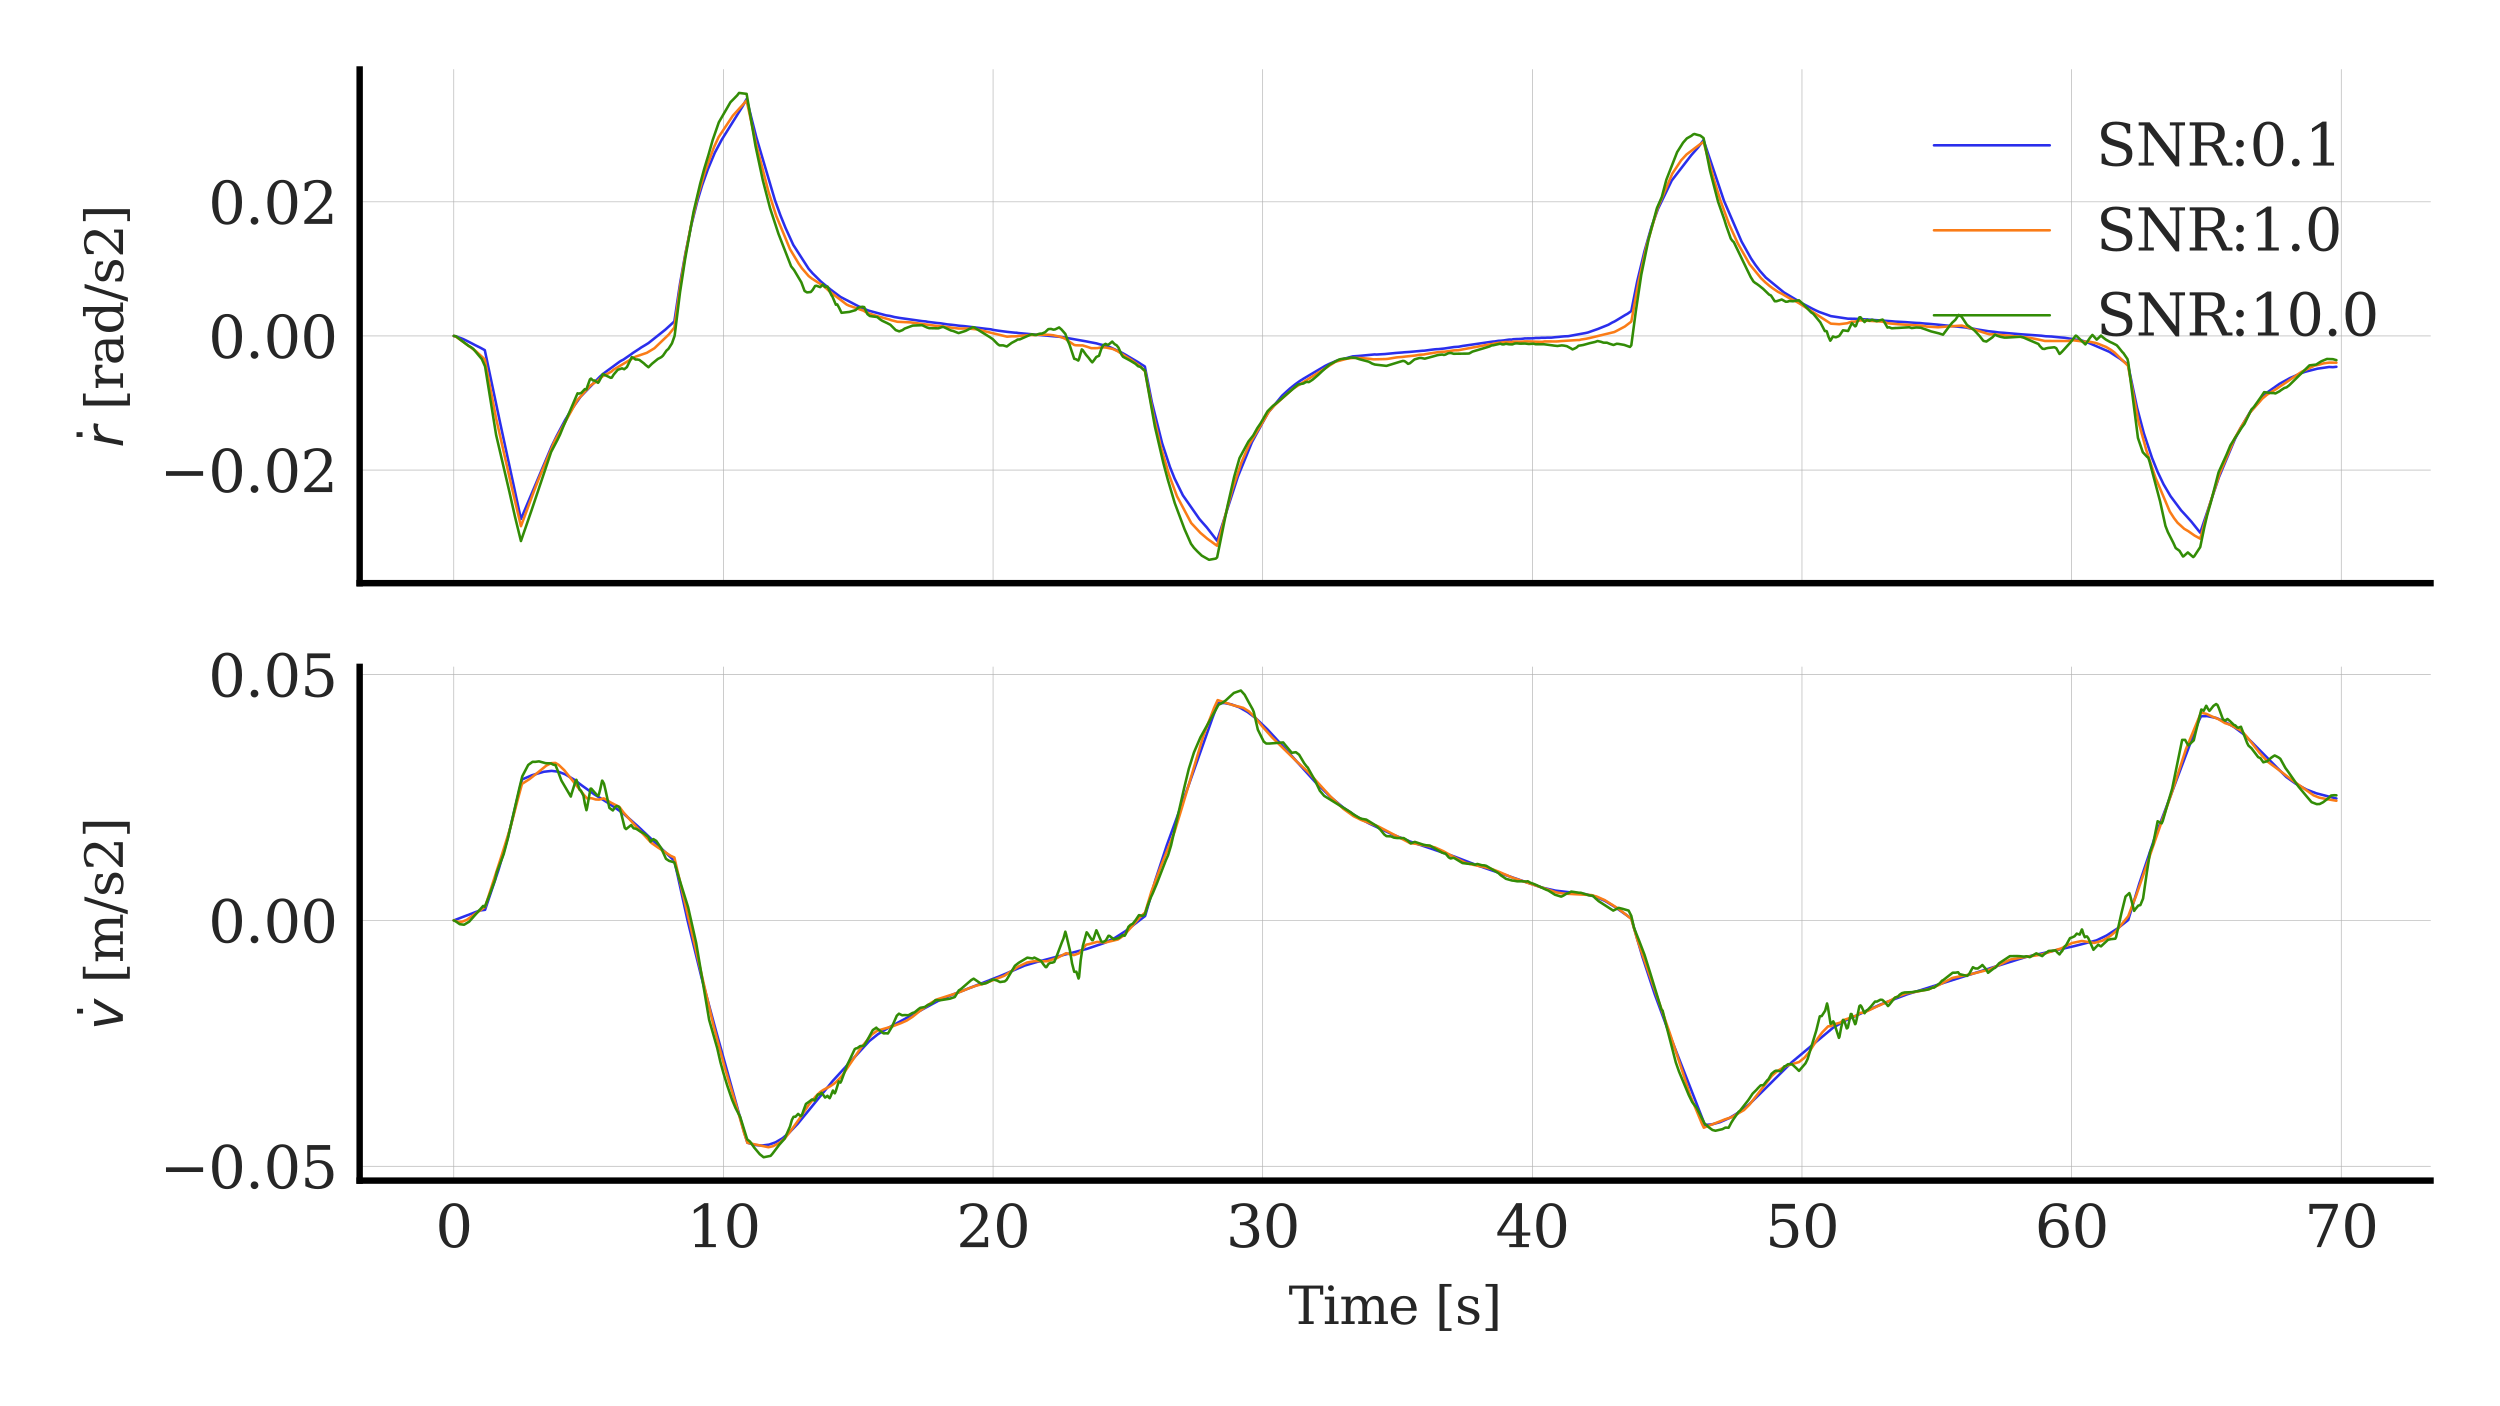 <?xml version="1.0" encoding="utf-8" standalone="no"?>
<!DOCTYPE svg PUBLIC "-//W3C//DTD SVG 1.1//EN"
  "http://www.w3.org/Graphics/SVG/1.1/DTD/svg11.dtd">
<svg xmlns:xlink="http://www.w3.org/1999/xlink" width="388.619pt" height="218.623pt" viewBox="0 0 388.619 218.623" xmlns="http://www.w3.org/2000/svg" version="1.1">
 <defs>
  <style type="text/css">*{stroke-linejoin: round; stroke-linecap: butt}</style>
 </defs>
 <g id="figure_1">
  <g id="patch_1">
   <path d="M 0 218.623 
L 388.619 218.623 
L 388.619 0 
L 0 0 
z
" style="fill: #ffffff"/>
  </g>
  <g id="axes_1">
   <g id="patch_2">
    <path d="M 55.907 90.654 
L 377.819 90.654 
L 377.819 10.8 
L 55.907 10.8 
z
" style="fill: #ffffff"/>
   </g>
   <g id="matplotlib.axis_1">
    <g id="xtick_1">
     <g id="line2d_1">
      <path d="M 70.54 90.654 
L 70.54 10.8 
" clip-path="url(#p9c701c665d)" style="fill: none; stroke: #b0b0b0; stroke-width: 0.1; stroke-linecap: round"/>
     </g>
     <g id="line2d_2"/>
    </g>
    <g id="xtick_2">
     <g id="line2d_3">
      <path d="M 112.454 90.654 
L 112.454 10.8 
" clip-path="url(#p9c701c665d)" style="fill: none; stroke: #b0b0b0; stroke-width: 0.1; stroke-linecap: round"/>
     </g>
     <g id="line2d_4"/>
    </g>
    <g id="xtick_3">
     <g id="line2d_5">
      <path d="M 154.369 90.654 
L 154.369 10.8 
" clip-path="url(#p9c701c665d)" style="fill: none; stroke: #b0b0b0; stroke-width: 0.1; stroke-linecap: round"/>
     </g>
     <g id="line2d_6"/>
    </g>
    <g id="xtick_4">
     <g id="line2d_7">
      <path d="M 196.283 90.654 
L 196.283 10.8 
" clip-path="url(#p9c701c665d)" style="fill: none; stroke: #b0b0b0; stroke-width: 0.1; stroke-linecap: round"/>
     </g>
     <g id="line2d_8"/>
    </g>
    <g id="xtick_5">
     <g id="line2d_9">
      <path d="M 238.198 90.654 
L 238.198 10.8 
" clip-path="url(#p9c701c665d)" style="fill: none; stroke: #b0b0b0; stroke-width: 0.1; stroke-linecap: round"/>
     </g>
     <g id="line2d_10"/>
    </g>
    <g id="xtick_6">
     <g id="line2d_11">
      <path d="M 280.112 90.654 
L 280.112 10.8 
" clip-path="url(#p9c701c665d)" style="fill: none; stroke: #b0b0b0; stroke-width: 0.1; stroke-linecap: round"/>
     </g>
     <g id="line2d_12"/>
    </g>
    <g id="xtick_7">
     <g id="line2d_13">
      <path d="M 322.027 90.654 
L 322.027 10.8 
" clip-path="url(#p9c701c665d)" style="fill: none; stroke: #b0b0b0; stroke-width: 0.1; stroke-linecap: round"/>
     </g>
     <g id="line2d_14"/>
    </g>
    <g id="xtick_8">
     <g id="line2d_15">
      <path d="M 363.941 90.654 
L 363.941 10.8 
" clip-path="url(#p9c701c665d)" style="fill: none; stroke: #b0b0b0; stroke-width: 0.1; stroke-linecap: round"/>
     </g>
     <g id="line2d_16"/>
    </g>
   </g>
   <g id="matplotlib.axis_2">
    <g id="ytick_1">
     <g id="line2d_17">
      <path d="M 55.907 73.071 
L 377.819 73.071 
" clip-path="url(#p9c701c665d)" style="fill: none; stroke: #b0b0b0; stroke-width: 0.1; stroke-linecap: round"/>
     </g>
     <g id="line2d_18"/>
     <g id="text_1">
      <!-- −0.02 -->
      <g style="fill: #262626" transform="translate(24.827 76.49) scale(0.09 -0.09)">
       <defs>
        <path id="DejaVuSerif-2212" d="M 678 2259 
L 4684 2259 
L 4684 1753 
L 678 1753 
L 678 2259 
z
" transform="scale(0.016)"/>
        <path id="DejaVuSerif-30" d="M 2034 219 
Q 2513 219 2750 744 
Q 2988 1269 2988 2328 
Q 2988 3391 2750 3916 
Q 2513 4441 2034 4441 
Q 1556 4441 1318 3916 
Q 1081 3391 1081 2328 
Q 1081 1269 1318 744 
Q 1556 219 2034 219 
z
M 2034 -91 
Q 1275 -91 848 546 
Q 422 1184 422 2328 
Q 422 3475 848 4112 
Q 1275 4750 2034 4750 
Q 2797 4750 3222 4112 
Q 3647 3475 3647 2328 
Q 3647 1184 3222 546 
Q 2797 -91 2034 -91 
z
" transform="scale(0.016)"/>
        <path id="DejaVuSerif-2e" d="M 603 325 
Q 603 500 722 622 
Q 841 744 1019 744 
Q 1191 744 1312 622 
Q 1434 500 1434 325 
Q 1434 153 1312 31 
Q 1191 -91 1019 -91 
Q 841 -91 722 29 
Q 603 150 603 325 
z
" transform="scale(0.016)"/>
        <path id="DejaVuSerif-32" d="M 819 3553 
L 469 3553 
L 469 4384 
Q 803 4563 1142 4656 
Q 1481 4750 1806 4750 
Q 2534 4750 2956 4397 
Q 3378 4044 3378 3438 
Q 3378 2753 2422 1800 
Q 2347 1728 2309 1691 
L 1131 513 
L 3078 513 
L 3078 1088 
L 3444 1088 
L 3444 0 
L 434 0 
L 434 341 
L 1850 1753 
Q 2319 2222 2519 2614 
Q 2719 3006 2719 3438 
Q 2719 3909 2473 4175 
Q 2228 4441 1797 4441 
Q 1350 4441 1106 4219 
Q 863 3997 819 3553 
z
" transform="scale(0.016)"/>
       </defs>
       <use xlink:href="#DejaVuSerif-2212"/>
       <use xlink:href="#DejaVuSerif-30" x="83.789"/>
       <use xlink:href="#DejaVuSerif-2e" x="147.412"/>
       <use xlink:href="#DejaVuSerif-30" x="179.199"/>
       <use xlink:href="#DejaVuSerif-32" x="242.822"/>
      </g>
     </g>
    </g>
    <g id="ytick_2">
     <g id="line2d_19">
      <path d="M 55.907 52.223 
L 377.819 52.223 
" clip-path="url(#p9c701c665d)" style="fill: none; stroke: #b0b0b0; stroke-width: 0.1; stroke-linecap: round"/>
     </g>
     <g id="line2d_20"/>
     <g id="text_2">
      <!-- 0.00 -->
      <g style="fill: #262626" transform="translate(32.368 55.642) scale(0.09 -0.09)">
       <use xlink:href="#DejaVuSerif-30"/>
       <use xlink:href="#DejaVuSerif-2e" x="63.623"/>
       <use xlink:href="#DejaVuSerif-30" x="95.41"/>
       <use xlink:href="#DejaVuSerif-30" x="159.033"/>
      </g>
     </g>
    </g>
    <g id="ytick_3">
     <g id="line2d_21">
      <path d="M 55.907 31.375 
L 377.819 31.375 
" clip-path="url(#p9c701c665d)" style="fill: none; stroke: #b0b0b0; stroke-width: 0.1; stroke-linecap: round"/>
     </g>
     <g id="line2d_22"/>
     <g id="text_3">
      <!-- 0.02 -->
      <g style="fill: #262626" transform="translate(32.368 34.795) scale(0.09 -0.09)">
       <use xlink:href="#DejaVuSerif-30"/>
       <use xlink:href="#DejaVuSerif-2e" x="63.623"/>
       <use xlink:href="#DejaVuSerif-30" x="95.41"/>
       <use xlink:href="#DejaVuSerif-32" x="159.033"/>
      </g>
     </g>
    </g>
    <g id="text_4">
     <!-- $\dot{r}$ [rad/s2] -->
     <g style="fill: #262626" transform="translate(19.163 69.567) rotate(-90) scale(0.08 -0.08)">
      <defs>
       <path id="DejaVuSans-307" d="M -1894 4863 
L -1319 4863 
L -1319 4134 
L -1894 4134 
L -1894 4863 
z
M -1600 3584 
L -1600 3584 
z
" transform="scale(0.016)"/>
       <path id="DejaVuSans-Oblique-72" d="M 2853 2969 
Q 2766 3016 2653 3041 
Q 2541 3066 2413 3066 
Q 1953 3066 1609 2717 
Q 1266 2369 1153 1784 
L 800 0 
L 225 0 
L 909 3500 
L 1484 3500 
L 1375 2956 
Q 1603 3259 1920 3421 
Q 2238 3584 2597 3584 
Q 2691 3584 2781 3573 
Q 2872 3563 2963 3538 
L 2853 2969 
z
" transform="scale(0.016)"/>
       <path id="DejaVuSerif-20" transform="scale(0.016)"/>
       <path id="DejaVuSerif-5b" d="M 550 4863 
L 2003 4863 
L 2003 4531 
L 1147 4531 
L 1147 -513 
L 2003 -513 
L 2003 -844 
L 550 -844 
L 550 4863 
z
" transform="scale(0.016)"/>
       <path id="DejaVuSerif-72" d="M 3059 3328 
L 3059 2497 
L 2728 2497 
Q 2713 2744 2591 2866 
Q 2469 2988 2234 2988 
Q 1809 2988 1582 2694 
Q 1356 2400 1356 1850 
L 1356 331 
L 2022 331 
L 2022 0 
L 263 0 
L 263 331 
L 781 331 
L 781 2994 
L 231 2994 
L 231 3322 
L 1356 3322 
L 1356 2731 
Q 1525 3078 1790 3245 
Q 2056 3413 2438 3413 
Q 2578 3413 2733 3391 
Q 2888 3369 3059 3328 
z
" transform="scale(0.016)"/>
       <path id="DejaVuSerif-61" d="M 2547 1044 
L 2547 1747 
L 1806 1747 
Q 1378 1747 1168 1562 
Q 959 1378 959 997 
Q 959 650 1171 447 
Q 1384 244 1747 244 
Q 2106 244 2326 466 
Q 2547 688 2547 1044 
z
M 3122 2075 
L 3122 331 
L 3634 331 
L 3634 0 
L 2547 0 
L 2547 359 
Q 2356 128 2106 18 
Q 1856 -91 1522 -91 
Q 969 -91 644 203 
Q 319 497 319 997 
Q 319 1513 691 1797 
Q 1063 2081 1741 2081 
L 2547 2081 
L 2547 2309 
Q 2547 2688 2317 2895 
Q 2088 3103 1672 3103 
Q 1328 3103 1125 2947 
Q 922 2791 872 2484 
L 575 2484 
L 575 3156 
Q 875 3284 1158 3348 
Q 1441 3413 1709 3413 
Q 2400 3413 2761 3070 
Q 3122 2728 3122 2075 
z
" transform="scale(0.016)"/>
       <path id="DejaVuSerif-64" d="M 3359 331 
L 3909 331 
L 3909 0 
L 2784 0 
L 2784 519 
Q 2616 206 2355 57 
Q 2094 -91 1709 -91 
Q 1097 -91 708 395 
Q 319 881 319 1663 
Q 319 2444 706 2928 
Q 1094 3413 1709 3413 
Q 2094 3413 2355 3264 
Q 2616 3116 2784 2803 
L 2784 4531 
L 2241 4531 
L 2241 4863 
L 3359 4863 
L 3359 331 
z
M 2784 1497 
L 2784 1825 
Q 2784 2422 2554 2737 
Q 2325 3053 1888 3053 
Q 1444 3053 1217 2703 
Q 991 2353 991 1663 
Q 991 975 1217 622 
Q 1444 269 1888 269 
Q 2325 269 2554 583 
Q 2784 897 2784 1497 
z
" transform="scale(0.016)"/>
       <path id="DejaVuSerif-2f" d="M 1656 4666 
L 2156 4666 
L 500 -594 
L 0 -594 
L 1656 4666 
z
" transform="scale(0.016)"/>
       <path id="DejaVuSerif-73" d="M 359 184 
L 359 959 
L 691 959 
Q 703 588 923 403 
Q 1144 219 1575 219 
Q 1963 219 2166 364 
Q 2369 509 2369 788 
Q 2369 1006 2220 1140 
Q 2072 1275 1594 1428 
L 1178 1569 
Q 750 1706 558 1912 
Q 366 2119 366 2438 
Q 366 2894 700 3153 
Q 1034 3413 1625 3413 
Q 1888 3413 2178 3344 
Q 2469 3275 2778 3144 
L 2778 2419 
L 2447 2419 
Q 2434 2741 2221 2922 
Q 2009 3103 1644 3103 
Q 1281 3103 1095 2975 
Q 909 2847 909 2591 
Q 909 2381 1050 2254 
Q 1191 2128 1613 1997 
L 2069 1856 
Q 2541 1709 2748 1489 
Q 2956 1269 2956 922 
Q 2956 450 2595 179 
Q 2234 -91 1600 -91 
Q 1278 -91 972 -22 
Q 666 47 359 184 
z
" transform="scale(0.016)"/>
       <path id="DejaVuSerif-5d" d="M 1947 4863 
L 1947 -844 
L 494 -844 
L 494 -513 
L 1350 -513 
L 1350 4531 
L 494 4531 
L 494 4863 
L 1947 4863 
z
" transform="scale(0.016)"/>
      </defs>
      <use xlink:href="#DejaVuSans-307" transform="translate(50.872 13.016)"/>
      <use xlink:href="#DejaVuSans-Oblique-72" transform="translate(0 0.516)"/>
      <use xlink:href="#DejaVuSerif-20" transform="translate(41.113 0.516)"/>
      <use xlink:href="#DejaVuSerif-5b" transform="translate(72.9 0.516)"/>
      <use xlink:href="#DejaVuSerif-72" transform="translate(111.914 0.516)"/>
      <use xlink:href="#DejaVuSerif-61" transform="translate(159.717 0.516)"/>
      <use xlink:href="#DejaVuSerif-64" transform="translate(219.336 0.516)"/>
      <use xlink:href="#DejaVuSerif-2f" transform="translate(283.35 0.516)"/>
      <use xlink:href="#DejaVuSerif-73" transform="translate(317.041 0.516)"/>
      <use xlink:href="#DejaVuSerif-32" transform="translate(368.359 0.516)"/>
      <use xlink:href="#DejaVuSerif-5d" transform="translate(431.982 0.516)"/>
     </g>
    </g>
   </g>
   <g id="line2d_23">
    <path d="M 70.54 52.223 
L 70.917 52.298 
L 72.007 52.711 
L 72.594 52.996 
L 73.306 53.358 
L 73.851 53.646 
L 74.689 54.062 
L 75.36 54.43 
L 77.749 65.754 
L 80.977 80.676 
L 81.06 80.492 
L 85.755 69.364 
L 86.509 67.815 
L 87.85 65.285 
L 88.982 63.451 
L 90.24 61.673 
L 93.257 58.55 
L 93.509 58.324 
L 94.012 57.919 
L 96.317 56.225 
L 96.569 56.07 
L 96.904 55.902 
L 98.12 55.063 
L 98.371 54.873 
L 99.335 54.248 
L 99.67 54.016 
L 100.299 53.643 
L 100.802 53.331 
L 103.107 51.496 
L 103.443 51.226 
L 104.826 49.966 
L 105.706 44.094 
L 106.544 39.392 
L 107.467 34.976 
L 108.389 31.312 
L 109.143 28.806 
L 110.023 26.347 
L 111.113 23.744 
L 112.203 21.699 
L 114.76 17.603 
L 115.388 16.605 
L 116.059 15.395 
L 117.568 21.332 
L 120.46 31.108 
L 121.298 33.425 
L 122.095 35.401 
L 123.31 38.064 
L 125.699 41.776 
L 126.328 42.501 
L 126.957 43.118 
L 127.627 43.785 
L 128.298 44.338 
L 129.053 44.96 
L 130.1 45.746 
L 130.645 46.153 
L 133.412 47.594 
L 133.998 47.848 
L 134.711 48.168 
L 135.046 48.292 
L 137.729 49.019 
L 138.358 49.114 
L 139.028 49.282 
L 139.867 49.427 
L 143.345 49.917 
L 143.932 49.967 
L 144.226 50.033 
L 145.693 50.21 
L 146.196 50.254 
L 147.285 50.427 
L 147.914 50.484 
L 148.543 50.557 
L 149.088 50.631 
L 149.926 50.702 
L 153.363 51.122 
L 154.034 51.192 
L 154.369 51.28 
L 155.165 51.403 
L 156.59 51.591 
L 157.051 51.641 
L 157.722 51.708 
L 158.015 51.72 
L 158.309 51.77 
L 165.183 52.401 
L 165.728 52.513 
L 168.745 53.048 
L 169.374 53.174 
L 170.422 53.37 
L 171.051 53.548 
L 171.386 53.62 
L 171.973 53.78 
L 172.518 53.953 
L 174.446 54.86 
L 175.033 55.187 
L 175.368 55.39 
L 176.877 56.273 
L 177.464 56.66 
L 177.883 56.915 
L 177.967 56.98 
L 179.057 62.529 
L 180.649 68.896 
L 181.865 72.583 
L 182.577 74.358 
L 183.877 76.999 
L 186.433 80.664 
L 186.853 81.149 
L 187.607 82.002 
L 189.2 84.062 
L 192.427 74.083 
L 194.607 68.744 
L 197.122 64.143 
L 199.301 61.506 
L 199.972 60.887 
L 200.601 60.325 
L 201.397 59.697 
L 202.026 59.246 
L 202.529 58.925 
L 206.008 56.868 
L 206.636 56.561 
L 207.307 56.282 
L 207.6 56.141 
L 210.283 55.396 
L 210.953 55.349 
L 211.289 55.324 
L 213.678 55.094 
L 213.971 55.114 
L 214.768 55.064 
L 215.271 55.037 
L 216.989 54.865 
L 217.995 54.791 
L 218.288 54.759 
L 218.875 54.723 
L 219.211 54.698 
L 221.097 54.525 
L 221.39 54.515 
L 222.48 54.369 
L 223.025 54.302 
L 223.318 54.278 
L 223.612 54.269 
L 224.492 54.177 
L 226.043 53.943 
L 226.713 53.902 
L 227.384 53.774 
L 227.761 53.721 
L 232.078 53.093 
L 232.33 53.079 
L 232.958 52.977 
L 233.21 52.971 
L 233.713 52.92 
L 234.467 52.805 
L 234.719 52.783 
L 234.97 52.796 
L 235.222 52.732 
L 235.809 52.701 
L 236.354 52.689 
L 236.731 52.652 
L 237.024 52.605 
L 238.156 52.593 
L 238.449 52.572 
L 238.701 52.539 
L 239.246 52.538 
L 239.581 52.507 
L 240.21 52.507 
L 240.461 52.485 
L 241.132 52.487 
L 241.719 52.419 
L 242.347 52.369 
L 242.641 52.331 
L 243.228 52.28 
L 243.772 52.26 
L 246.497 51.761 
L 246.832 51.685 
L 248.383 51.14 
L 250.018 50.483 
L 250.605 50.144 
L 250.94 49.988 
L 251.233 49.821 
L 252.658 48.954 
L 252.994 48.775 
L 253.581 48.35 
L 254.503 43.725 
L 255.634 39.036 
L 256.724 35.25 
L 257.73 32.474 
L 259.868 28.061 
L 262.885 24.146 
L 263.975 22.909 
L 264.814 21.775 
L 264.855 21.91 
L 267.999 31.243 
L 270.724 37.549 
L 272.19 40.166 
L 272.861 41.165 
L 273.574 42.113 
L 274.496 43.153 
L 277.304 45.453 
L 280.28 47.232 
L 280.867 47.533 
L 281.663 47.957 
L 282.292 48.265 
L 282.837 48.51 
L 284.01 48.923 
L 284.597 49.138 
L 287.28 49.542 
L 287.741 49.542 
L 288.328 49.553 
L 289.166 49.592 
L 294.112 49.943 
L 294.573 49.988 
L 295.034 50.012 
L 296.124 50.067 
L 296.836 50.123 
L 297.842 50.193 
L 298.429 50.217 
L 299.183 50.294 
L 299.728 50.33 
L 301.028 50.445 
L 305.554 50.908 
L 306.141 51.023 
L 306.854 51.112 
L 307.399 51.218 
L 309.117 51.49 
L 310.039 51.587 
L 310.752 51.686 
L 311.506 51.734 
L 311.967 51.775 
L 314.147 51.96 
L 317.291 52.183 
L 318.003 52.271 
L 318.296 52.283 
L 318.883 52.31 
L 319.177 52.341 
L 320.183 52.443 
L 320.937 52.505 
L 323.494 52.923 
L 323.787 52.989 
L 324.458 53.202 
L 327.895 54.689 
L 328.901 55.349 
L 329.571 55.777 
L 330.661 56.586 
L 330.787 56.654 
L 332.212 63.423 
L 333.26 67.365 
L 334.517 71.153 
L 335.398 73.354 
L 336.32 75.286 
L 337.409 77.135 
L 339.044 79.327 
L 339.924 80.282 
L 340.637 81.081 
L 342.02 82.813 
L 344.912 74.217 
L 347.427 68.229 
L 348.224 66.673 
L 349.774 64.045 
L 352.373 61.046 
L 354.343 59.665 
L 355.978 58.762 
L 356.522 58.533 
L 357.738 57.996 
L 358.283 57.813 
L 358.66 57.709 
L 360.253 57.306 
L 361.427 57.139 
L 362.055 57.044 
L 362.642 57.075 
L 363.187 57.017 
L 363.187 57.017 
" clip-path="url(#p9c701c665d)" style="fill: none; stroke: #2a2eec; stroke-width: 0.4; stroke-linecap: round"/>
   </g>
   <g id="line2d_24">
    <path d="M 70.54 52.223 
L 70.917 52.355 
L 73.977 54.591 
L 74.983 55.51 
L 75.36 55.878 
L 77.12 65.045 
L 79.342 74.833 
L 80.977 81.797 
L 81.018 81.695 
L 82.905 76.622 
L 83.659 74.648 
L 86.174 68.639 
L 89.737 62.212 
L 90.324 61.561 
L 90.994 60.787 
L 91.287 60.509 
L 91.707 60.01 
L 91.958 59.804 
L 92.21 59.624 
L 92.796 59.259 
L 93.048 59.073 
L 93.593 58.544 
L 95.06 57.75 
L 95.353 57.475 
L 98.581 55.556 
L 98.832 55.43 
L 100.257 54.945 
L 100.551 54.843 
L 101.724 54.14 
L 103.988 51.971 
L 104.658 51.122 
L 104.826 50.912 
L 105.748 44.341 
L 106.586 39.333 
L 107.425 34.98 
L 108.473 30.475 
L 109.604 26.625 
L 110.987 22.87 
L 111.7 21.319 
L 113.921 17.979 
L 116.059 15.622 
L 117.526 22.352 
L 119.454 29.782 
L 120.67 33.575 
L 122.807 38.738 
L 124.149 40.971 
L 124.651 41.695 
L 125.699 42.907 
L 126.202 43.301 
L 127.669 44.241 
L 127.921 44.4 
L 128.382 44.763 
L 128.969 45.32 
L 131.609 47.34 
L 131.987 47.517 
L 133.034 47.872 
L 133.663 48.107 
L 134.25 48.298 
L 134.501 48.47 
L 134.837 48.631 
L 135.675 48.928 
L 136.387 49.145 
L 138.232 49.659 
L 138.525 49.77 
L 139.489 50.018 
L 141.501 50.112 
L 142.004 50.172 
L 145.651 50.672 
L 146.279 50.693 
L 147.914 50.936 
L 148.501 51.007 
L 149.004 51.069 
L 149.591 51.072 
L 150.219 51.059 
L 150.806 51.093 
L 151.896 51.206 
L 156.548 52.338 
L 157.219 52.284 
L 157.89 52.279 
L 158.309 52.234 
L 160.111 52.075 
L 160.405 52.064 
L 160.824 52.084 
L 161.536 52.023 
L 163.045 52.042 
L 163.716 52.113 
L 164.889 52.373 
L 165.602 52.667 
L 166.231 53.113 
L 166.985 53.622 
L 167.237 53.669 
L 167.991 53.696 
L 168.284 53.69 
L 168.997 53.907 
L 169.626 54.119 
L 169.877 54.126 
L 170.59 54.116 
L 171.177 54.003 
L 171.512 53.996 
L 171.931 54.024 
L 173.021 54.257 
L 173.733 54.592 
L 174.069 54.822 
L 175.955 56.012 
L 176.584 56.473 
L 177.212 56.933 
L 177.548 57.212 
L 178.009 57.762 
L 179.308 64.591 
L 180.44 69.425 
L 181.697 73.725 
L 182.954 77.132 
L 185.176 81.311 
L 186.601 82.833 
L 187.691 83.755 
L 188.99 84.698 
L 189.2 84.834 
L 191.589 75.993 
L 192.972 71.906 
L 194.146 69.166 
L 197.289 63.942 
L 198.128 63.002 
L 200.642 60.738 
L 201.02 60.411 
L 207.6 56.232 
L 209.403 55.756 
L 209.738 55.706 
L 210.157 55.658 
L 210.66 55.631 
L 211.54 55.651 
L 212.965 55.787 
L 213.217 55.819 
L 213.51 55.86 
L 215.396 55.814 
L 215.69 55.789 
L 217.115 55.555 
L 217.408 55.525 
L 217.953 55.487 
L 218.33 55.441 
L 219.756 55.289 
L 220.007 55.261 
L 220.258 55.218 
L 220.72 55.143 
L 221.348 55.106 
L 221.642 55.038 
L 223.36 54.77 
L 223.947 54.709 
L 224.198 54.676 
L 224.492 54.679 
L 226.043 54.464 
L 226.671 54.445 
L 231.617 53.522 
L 231.911 53.485 
L 232.958 53.281 
L 233.168 53.266 
L 233.42 53.237 
L 233.965 53.171 
L 234.677 53.167 
L 234.97 53.178 
L 235.222 53.117 
L 235.809 53.105 
L 236.354 53.122 
L 236.731 53.103 
L 237.024 53.07 
L 237.863 53.082 
L 239.455 53.134 
L 239.791 53.13 
L 240.084 53.076 
L 241.341 53.078 
L 241.886 53.08 
L 242.18 53.066 
L 242.683 53.016 
L 245.239 52.859 
L 245.491 52.861 
L 245.784 52.777 
L 246.539 52.663 
L 247.042 52.557 
L 250.94 51.613 
L 251.233 51.468 
L 252.574 50.758 
L 253.581 49.991 
L 254.712 43.804 
L 255.97 38.137 
L 257.646 32.406 
L 259.951 26.996 
L 261.335 24.915 
L 262.173 24.005 
L 264.185 22.483 
L 264.772 22.084 
L 264.814 22.06 
L 266.448 28.008 
L 267.454 31.219 
L 268.795 34.888 
L 270.137 37.83 
L 271.981 41.09 
L 273.741 43.237 
L 274.37 43.849 
L 274.999 44.384 
L 275.544 44.799 
L 276.382 45.365 
L 276.927 45.636 
L 277.891 46.2 
L 279.4 46.981 
L 279.735 47.184 
L 284.597 50.311 
L 285.31 50.358 
L 285.897 50.4 
L 287.154 50.245 
L 287.364 50.165 
L 287.825 50 
L 288.286 50.002 
L 288.705 49.91 
L 289.166 49.801 
L 291.932 49.946 
L 292.561 49.993 
L 292.854 50.053 
L 293.399 50.237 
L 293.777 50.282 
L 295.076 50.403 
L 297.675 50.562 
L 298.303 50.594 
L 298.89 50.641 
L 299.477 50.757 
L 301.279 50.875 
L 302.788 50.755 
L 304.968 50.609 
L 309.243 51.976 
L 309.872 51.967 
L 315.153 52.463 
L 315.488 52.506 
L 316.997 52.809 
L 317.877 53.004 
L 321.524 53.009 
L 322.111 52.876 
L 323.955 53.108 
L 324.206 53.123 
L 324.835 53.124 
L 325.673 53.292 
L 326.176 53.447 
L 327.392 53.935 
L 328.146 54.386 
L 328.691 54.79 
L 330.787 56.847 
L 332.422 65.554 
L 333.637 69.981 
L 335.062 74.245 
L 337.284 79.514 
L 337.954 80.55 
L 338.499 81.262 
L 339.547 82.214 
L 340.134 82.551 
L 341.14 83.252 
L 342.02 83.736 
L 342.062 83.575 
L 343.571 78.181 
L 345.08 73.523 
L 347.385 68.136 
L 348.349 66.404 
L 349.732 64.169 
L 351.66 61.98 
L 352.415 61.347 
L 353.085 60.944 
L 353.84 60.47 
L 354.804 59.82 
L 355.517 59.353 
L 355.852 59.12 
L 357.78 57.79 
L 359.834 56.827 
L 360.462 56.692 
L 361.217 56.479 
L 361.804 56.399 
L 362.139 56.366 
L 362.768 56.375 
L 363.187 56.379 
L 363.187 56.379 
" clip-path="url(#p9c701c665d)" style="fill: none; stroke: #fa7c17; stroke-width: 0.4; stroke-linecap: round"/>
   </g>
   <g id="line2d_25">
    <path d="M 70.54 52.223 
L 70.833 52.255 
L 72.845 53.767 
L 73.222 53.969 
L 73.558 54.219 
L 74.899 55.821 
L 75.402 56.958 
L 77.12 67.61 
L 79.174 76.407 
L 80.054 80.323 
L 80.977 84.103 
L 82.653 79.251 
L 85.671 70.258 
L 86.677 68.334 
L 87.054 67.556 
L 87.515 66.422 
L 89.779 61.136 
L 89.946 61.193 
L 90.072 61.166 
L 90.365 61.075 
L 90.91 60.487 
L 91.162 60.534 
L 91.329 60.022 
L 91.707 58.97 
L 91.874 58.852 
L 92.168 59.141 
L 92.419 59.146 
L 92.964 59.51 
L 93.09 59.354 
L 93.719 58.135 
L 93.761 58.164 
L 94.641 58.587 
L 94.934 58.735 
L 95.102 58.7 
L 95.395 58.225 
L 96.024 57.481 
L 96.694 57.257 
L 97.03 57.398 
L 97.449 57.066 
L 98.203 55.521 
L 98.497 55.636 
L 98.79 55.894 
L 99.042 55.88 
L 99.377 55.938 
L 100.09 56.48 
L 100.341 56.72 
L 100.802 57.087 
L 101.347 56.547 
L 102.269 55.793 
L 102.521 55.667 
L 102.814 55.505 
L 103.065 55.28 
L 103.61 54.489 
L 103.904 54.234 
L 104.449 53.386 
L 104.868 52.201 
L 105.706 45.455 
L 106.502 40.268 
L 107.802 32.961 
L 108.85 28.516 
L 109.478 26.209 
L 110.149 24.009 
L 110.778 21.788 
L 111.742 19.008 
L 113.544 15.895 
L 114.592 14.827 
L 114.885 14.443 
L 116.059 14.592 
L 117.442 22.697 
L 118.574 28.007 
L 119.706 32.368 
L 121.005 36.33 
L 122.975 41.397 
L 123.436 41.978 
L 124.568 43.886 
L 125.071 45.228 
L 125.448 45.453 
L 126.035 45.393 
L 126.328 45.059 
L 126.705 44.458 
L 126.915 44.421 
L 127.502 44.636 
L 127.921 44.223 
L 127.963 44.278 
L 128.256 44.619 
L 128.633 44.553 
L 129.262 45.919 
L 129.388 46.073 
L 129.933 47.371 
L 129.975 47.352 
L 130.142 47.311 
L 130.436 47.839 
L 130.813 48.624 
L 132.028 48.488 
L 132.992 48.209 
L 133.412 47.817 
L 133.663 47.77 
L 134.04 47.686 
L 134.334 47.737 
L 134.837 48.826 
L 135.214 49.123 
L 135.717 49.199 
L 136.346 49.276 
L 136.849 49.675 
L 137.142 49.863 
L 137.435 50.002 
L 137.896 50.219 
L 138.232 50.396 
L 138.399 50.477 
L 139.238 51.313 
L 139.783 51.513 
L 140.286 51.316 
L 140.621 51.076 
L 141.878 50.612 
L 143.345 50.55 
L 144.1 50.904 
L 144.435 51.011 
L 145.86 51.041 
L 146.405 50.848 
L 146.657 50.824 
L 147.83 51.374 
L 148.165 51.449 
L 149.004 51.781 
L 149.884 51.505 
L 150.135 51.415 
L 150.932 51.003 
L 151.225 50.854 
L 151.519 50.942 
L 152.273 51.421 
L 153.824 52.379 
L 154.327 52.717 
L 155.081 53.49 
L 155.375 53.691 
L 155.92 53.682 
L 156.506 53.861 
L 157.261 53.299 
L 157.932 52.947 
L 158.183 52.779 
L 158.518 52.758 
L 159.147 52.484 
L 159.985 52.113 
L 160.405 51.949 
L 160.698 52.044 
L 161.075 52.081 
L 161.41 51.933 
L 161.662 51.868 
L 161.955 51.856 
L 162.458 51.641 
L 162.961 51.161 
L 163.38 51.126 
L 163.758 51.244 
L 164.009 51.205 
L 164.638 50.898 
L 165.015 51.231 
L 165.602 51.902 
L 166.021 53.057 
L 166.231 53.509 
L 166.985 55.771 
L 167.153 55.813 
L 167.32 55.873 
L 167.614 56.049 
L 167.74 55.782 
L 168.159 54.313 
L 168.326 54.449 
L 168.829 55.169 
L 169.207 55.605 
L 169.626 56.157 
L 169.793 56.326 
L 170.045 56.015 
L 170.422 55.487 
L 170.841 55.305 
L 171.218 54.167 
L 171.512 53.659 
L 171.847 53.451 
L 172.224 53.626 
L 172.392 53.507 
L 172.895 53.1 
L 173.063 53.295 
L 173.314 53.533 
L 173.566 53.669 
L 173.859 54.026 
L 174.362 55.16 
L 174.572 55.457 
L 175.619 56.018 
L 176.5 56.55 
L 176.919 56.929 
L 177.296 57.038 
L 177.506 57.237 
L 177.757 57.466 
L 177.925 57.531 
L 177.967 57.571 
L 179.518 66.284 
L 180.817 71.889 
L 181.529 74.554 
L 182.619 78.218 
L 184.128 82.251 
L 185.134 84.527 
L 185.595 85.157 
L 186.14 85.73 
L 186.811 86.372 
L 187.942 87.019 
L 188.99 86.833 
L 189.2 86.64 
L 190.834 78.559 
L 191.84 74.14 
L 192.679 71.207 
L 194.062 68.641 
L 194.816 67.682 
L 195.445 66.549 
L 195.948 65.813 
L 197.038 63.933 
L 197.625 63.336 
L 197.876 63.087 
L 198.295 62.773 
L 201.774 59.768 
L 202.612 59.616 
L 202.99 59.393 
L 203.241 59.366 
L 203.451 59.404 
L 204.038 59.023 
L 204.918 58.273 
L 205.505 57.718 
L 205.798 57.455 
L 206.72 56.649 
L 208.145 55.891 
L 208.439 55.819 
L 208.983 55.733 
L 209.277 55.749 
L 209.989 55.575 
L 210.744 55.639 
L 211.037 55.741 
L 211.289 55.833 
L 212.756 56.22 
L 212.965 56.328 
L 213.301 56.521 
L 213.72 56.668 
L 215.522 56.876 
L 217.827 56.168 
L 218.079 56.104 
L 218.33 56.137 
L 218.624 56.338 
L 218.875 56.565 
L 219.169 56.46 
L 219.881 55.869 
L 220.636 55.652 
L 220.887 55.637 
L 221.474 55.755 
L 222.648 55.439 
L 222.899 55.369 
L 223.444 55.211 
L 223.779 55.155 
L 224.198 55.115 
L 224.45 55.176 
L 224.701 55.116 
L 225.121 54.911 
L 225.414 54.869 
L 225.665 54.903 
L 225.959 54.993 
L 228.138 54.966 
L 228.39 54.943 
L 228.599 54.823 
L 228.893 54.654 
L 230.318 54.23 
L 230.569 54.154 
L 231.533 53.861 
L 231.869 53.696 
L 232.12 53.673 
L 233.21 53.427 
L 233.503 53.529 
L 233.755 53.534 
L 234.09 53.438 
L 234.593 53.523 
L 235.096 53.535 
L 235.474 53.392 
L 235.809 53.375 
L 236.312 53.424 
L 237.066 53.401 
L 237.653 53.476 
L 238.366 53.425 
L 238.701 53.511 
L 240.042 53.516 
L 240.503 53.579 
L 241.299 53.682 
L 241.551 53.721 
L 242.096 53.781 
L 242.767 53.688 
L 243.102 53.722 
L 243.563 53.813 
L 244.192 54.15 
L 244.443 54.318 
L 244.736 54.192 
L 244.988 54.064 
L 245.114 53.986 
L 245.365 53.75 
L 246.078 53.633 
L 246.539 53.507 
L 247.126 53.343 
L 247.964 53.153 
L 248.341 53.011 
L 248.844 53.125 
L 249.263 53.267 
L 249.808 53.274 
L 250.185 53.427 
L 250.814 53.629 
L 251.317 53.436 
L 251.611 53.461 
L 252.239 53.575 
L 252.491 53.619 
L 253.371 53.931 
L 253.581 53.679 
L 254.293 48.324 
L 255.131 42.722 
L 256.263 37.205 
L 257.562 32.359 
L 258.317 30.64 
L 259.029 27.945 
L 260.706 23.647 
L 261.628 22.18 
L 262.215 21.513 
L 262.927 21.111 
L 263.179 20.908 
L 263.388 20.824 
L 263.808 20.949 
L 264.311 21.076 
L 264.814 21.465 
L 265.819 26.539 
L 267.077 31.379 
L 268.041 34.128 
L 268.334 35.075 
L 269.047 37.098 
L 269.34 37.483 
L 269.508 37.621 
L 269.843 38.314 
L 271.562 41.88 
L 272.149 43.082 
L 272.568 43.754 
L 272.819 43.965 
L 273.071 44.119 
L 273.448 44.394 
L 274.077 44.897 
L 274.999 45.792 
L 275.292 45.933 
L 275.879 46.83 
L 276.172 46.824 
L 276.969 46.557 
L 277.597 46.909 
L 277.891 46.884 
L 278.142 46.788 
L 278.729 46.833 
L 279.106 46.751 
L 279.4 46.715 
L 279.651 46.683 
L 280.49 47.468 
L 281.537 48.555 
L 281.873 48.782 
L 282.963 50.106 
L 283.675 51.472 
L 283.843 51.45 
L 283.968 51.507 
L 284.22 52.317 
L 284.513 52.961 
L 284.639 52.79 
L 284.932 52.302 
L 285.142 52.385 
L 285.394 52.43 
L 285.813 52.267 
L 285.938 52.177 
L 286.483 51.343 
L 287.28 51.453 
L 287.867 50.233 
L 287.992 50.336 
L 288.37 50.728 
L 288.495 50.669 
L 288.705 50.09 
L 289.04 49.327 
L 289.208 49.313 
L 289.501 49.687 
L 289.837 50.064 
L 290.004 49.907 
L 290.256 49.699 
L 290.591 49.871 
L 290.801 49.776 
L 291.01 49.703 
L 291.723 49.923 
L 292.645 49.676 
L 292.812 49.881 
L 293.399 50.918 
L 293.651 50.874 
L 294.07 51.03 
L 294.363 51.012 
L 294.573 50.995 
L 294.908 50.983 
L 296.794 50.874 
L 297.172 50.996 
L 297.423 50.964 
L 297.884 50.904 
L 298.555 50.94 
L 299.267 51.182 
L 300.189 51.517 
L 301.405 51.821 
L 302.034 52.027 
L 303.081 50.636 
L 303.459 50.166 
L 303.962 49.707 
L 304.465 48.957 
L 304.926 49.235 
L 305.764 50.511 
L 306.309 50.892 
L 306.812 51.266 
L 307.189 51.648 
L 307.734 52.245 
L 308.321 52.99 
L 308.782 53.093 
L 309.704 52.451 
L 310.123 52.012 
L 310.458 52.187 
L 311.003 52.365 
L 311.59 52.481 
L 311.967 52.475 
L 314.105 52.345 
L 314.524 52.459 
L 315.153 52.737 
L 315.488 52.882 
L 316.871 53.472 
L 317.081 53.779 
L 317.5 54.213 
L 317.835 54.243 
L 318.045 54.156 
L 318.38 54.084 
L 319.344 53.981 
L 319.638 54.122 
L 319.889 54.559 
L 320.141 55.019 
L 320.225 54.973 
L 320.518 54.69 
L 321.859 53.217 
L 322.656 52.176 
L 322.781 52.208 
L 324.165 53.538 
L 324.206 53.492 
L 324.877 52.515 
L 325.254 52.066 
L 325.422 52.232 
L 325.925 52.799 
L 326.344 52.408 
L 326.596 52.163 
L 326.931 52.468 
L 327.35 52.79 
L 328.021 53.164 
L 328.356 53.312 
L 329.027 53.658 
L 329.236 53.886 
L 329.907 54.722 
L 330.074 54.881 
L 330.703 55.808 
L 330.829 56.309 
L 331.835 64.127 
L 332.338 68.074 
L 333.092 70.297 
L 333.805 71.061 
L 333.931 71.114 
L 334.14 71.738 
L 335.775 77.914 
L 336.613 81.746 
L 336.99 82.715 
L 337.829 84.36 
L 338.206 85.193 
L 338.793 85.618 
L 339.337 86.504 
L 339.421 86.478 
L 340.092 85.875 
L 340.637 86.348 
L 340.93 86.598 
L 341.098 86.454 
L 342.02 85.043 
L 342.649 81.998 
L 343.11 80.034 
L 343.655 78.131 
L 344.87 73.423 
L 346.128 70.633 
L 346.715 69.217 
L 347.595 67.811 
L 347.93 67.322 
L 348.433 66.525 
L 348.894 65.891 
L 349.984 63.651 
L 350.361 63.266 
L 351.493 61.658 
L 351.954 60.96 
L 353.169 61.104 
L 353.421 61.098 
L 353.714 61.162 
L 353.84 61.089 
L 354.343 60.825 
L 354.594 60.634 
L 355.098 60.31 
L 355.433 60.213 
L 355.852 59.894 
L 358.996 56.795 
L 360.043 56.672 
L 360.588 56.318 
L 360.882 56.146 
L 361.72 55.799 
L 362.642 55.831 
L 363.187 55.985 
L 363.187 55.985 
" clip-path="url(#p9c701c665d)" style="fill: none; stroke: #328c06; stroke-width: 0.4; stroke-linecap: round"/>
   </g>
   <g id="patch_3">
    <path d="M 55.907 90.654 
L 55.907 10.8 
" style="fill: none; stroke: #000000; stroke-linejoin: miter; stroke-linecap: square"/>
   </g>
   <g id="patch_4">
    <path d="M 55.907 90.654 
L 377.819 90.654 
" style="fill: none; stroke: #000000; stroke-linejoin: miter; stroke-linecap: square"/>
   </g>
   <g id="legend_1">
    <g id="line2d_26">
     <path d="M 300.632 22.589 
L 309.632 22.589 
L 318.632 22.589 
" style="fill: none; stroke: #2a2eec; stroke-width: 0.4; stroke-linecap: round"/>
    </g>
    <g id="text_5">
     <!-- SNR:0.1 -->
     <g style="fill: #262626" transform="translate(325.832 25.739) scale(0.09 -0.09)">
      <defs>
       <path id="DejaVuSerif-53" d="M 594 225 
L 594 1288 
L 953 1284 
Q 969 753 1261 498 
Q 1553 244 2150 244 
Q 2706 244 2998 464 
Q 3291 684 3291 1106 
Q 3291 1444 3114 1625 
Q 2938 1806 2369 1978 
L 1753 2163 
Q 1084 2366 811 2669 
Q 538 2972 538 3500 
Q 538 4094 959 4422 
Q 1381 4750 2144 4750 
Q 2469 4750 2856 4679 
Q 3244 4609 3681 4475 
L 3681 3481 
L 3328 3481 
Q 3275 3975 2998 4195 
Q 2722 4416 2156 4416 
Q 1663 4416 1405 4214 
Q 1147 4013 1147 3628 
Q 1147 3294 1340 3103 
Q 1534 2913 2163 2725 
L 2741 2553 
Q 3375 2363 3645 2067 
Q 3916 1772 3916 1275 
Q 3916 597 3481 253 
Q 3047 -91 2188 -91 
Q 1803 -91 1404 -12 
Q 1006 66 594 225 
z
" transform="scale(0.016)"/>
       <path id="DejaVuSerif-4e" d="M 313 0 
L 313 331 
L 941 331 
L 941 4331 
L 313 4331 
L 313 4666 
L 1509 4666 
L 4306 984 
L 4306 4331 
L 3681 4331 
L 3681 4666 
L 5319 4666 
L 5319 4331 
L 4691 4331 
L 4691 -91 
L 4313 -91 
L 1325 3841 
L 1325 331 
L 1953 331 
L 1953 0 
L 313 0 
z
" transform="scale(0.016)"/>
       <path id="DejaVuSerif-52" d="M 3066 2316 
Q 3284 2256 3442 2114 
Q 3600 1972 3725 1716 
L 4403 331 
L 4972 331 
L 4972 0 
L 3872 0 
L 3144 1484 
Q 2934 1916 2759 2042 
Q 2584 2169 2278 2169 
L 1581 2169 
L 1581 331 
L 2241 331 
L 2241 0 
L 353 0 
L 353 331 
L 947 331 
L 947 4331 
L 353 4331 
L 353 4666 
L 2719 4666 
Q 3400 4666 3770 4341 
Q 4141 4016 4141 3419 
Q 4141 2938 3870 2661 
Q 3600 2384 3066 2316 
z
M 1581 2503 
L 2503 2503 
Q 2975 2503 3200 2726 
Q 3425 2950 3425 3419 
Q 3425 3888 3200 4109 
Q 2975 4331 2503 4331 
L 1581 4331 
L 1581 2503 
z
" transform="scale(0.016)"/>
       <path id="DejaVuSerif-3a" d="M 666 325 
Q 666 500 786 622 
Q 906 744 1081 744 
Q 1256 744 1376 622 
Q 1497 500 1497 325 
Q 1497 150 1378 29 
Q 1259 -91 1081 -91 
Q 903 -91 784 29 
Q 666 150 666 325 
z
M 666 2363 
Q 666 2538 786 2658 
Q 906 2778 1081 2778 
Q 1259 2778 1378 2659 
Q 1497 2541 1497 2363 
Q 1497 2184 1378 2065 
Q 1259 1947 1081 1947 
Q 906 1947 786 2067 
Q 666 2188 666 2363 
z
" transform="scale(0.016)"/>
       <path id="DejaVuSerif-31" d="M 909 0 
L 909 331 
L 1722 331 
L 1722 4213 
L 781 3603 
L 781 4013 
L 1919 4750 
L 2350 4750 
L 2350 331 
L 3163 331 
L 3163 0 
L 909 0 
z
" transform="scale(0.016)"/>
      </defs>
      <use xlink:href="#DejaVuSerif-53"/>
      <use xlink:href="#DejaVuSerif-4e" x="68.506"/>
      <use xlink:href="#DejaVuSerif-52" x="156.006"/>
      <use xlink:href="#DejaVuSerif-3a" x="231.299"/>
      <use xlink:href="#DejaVuSerif-30" x="264.99"/>
      <use xlink:href="#DejaVuSerif-2e" x="328.613"/>
      <use xlink:href="#DejaVuSerif-31" x="360.4"/>
     </g>
    </g>
    <g id="line2d_27">
     <path d="M 300.632 35.799 
L 309.632 35.799 
L 318.632 35.799 
" style="fill: none; stroke: #fa7c17; stroke-width: 0.4; stroke-linecap: round"/>
    </g>
    <g id="text_6">
     <!-- SNR:1.0 -->
     <g style="fill: #262626" transform="translate(325.832 38.949) scale(0.09 -0.09)">
      <use xlink:href="#DejaVuSerif-53"/>
      <use xlink:href="#DejaVuSerif-4e" x="68.506"/>
      <use xlink:href="#DejaVuSerif-52" x="156.006"/>
      <use xlink:href="#DejaVuSerif-3a" x="231.299"/>
      <use xlink:href="#DejaVuSerif-31" x="264.99"/>
      <use xlink:href="#DejaVuSerif-2e" x="328.613"/>
      <use xlink:href="#DejaVuSerif-30" x="360.4"/>
     </g>
    </g>
    <g id="line2d_28">
     <path d="M 300.632 49.009 
L 309.632 49.009 
L 318.632 49.009 
" style="fill: none; stroke: #328c06; stroke-width: 0.4; stroke-linecap: round"/>
    </g>
    <g id="text_7">
     <!-- SNR:10.0 -->
     <g style="fill: #262626" transform="translate(325.832 52.159) scale(0.09 -0.09)">
      <use xlink:href="#DejaVuSerif-53"/>
      <use xlink:href="#DejaVuSerif-4e" x="68.506"/>
      <use xlink:href="#DejaVuSerif-52" x="156.006"/>
      <use xlink:href="#DejaVuSerif-3a" x="231.299"/>
      <use xlink:href="#DejaVuSerif-31" x="264.99"/>
      <use xlink:href="#DejaVuSerif-30" x="328.613"/>
      <use xlink:href="#DejaVuSerif-2e" x="392.236"/>
      <use xlink:href="#DejaVuSerif-30" x="424.023"/>
     </g>
    </g>
   </g>
  </g>
  <g id="axes_2">
   <g id="patch_5">
    <path d="M 55.907 183.523 
L 377.819 183.523 
L 377.819 103.669 
L 55.907 103.669 
z
" style="fill: #ffffff"/>
   </g>
   <g id="matplotlib.axis_3">
    <g id="xtick_9">
     <g id="line2d_29">
      <path d="M 70.54 183.523 
L 70.54 103.669 
" clip-path="url(#p96ee969e00)" style="fill: none; stroke: #b0b0b0; stroke-width: 0.1; stroke-linecap: round"/>
     </g>
     <g id="line2d_30"/>
     <g id="text_8">
      <!-- 0 -->
      <g style="fill: #262626" transform="translate(67.677 193.862) scale(0.09 -0.09)">
       <use xlink:href="#DejaVuSerif-30"/>
      </g>
     </g>
    </g>
    <g id="xtick_10">
     <g id="line2d_31">
      <path d="M 112.454 183.523 
L 112.454 103.669 
" clip-path="url(#p96ee969e00)" style="fill: none; stroke: #b0b0b0; stroke-width: 0.1; stroke-linecap: round"/>
     </g>
     <g id="line2d_32"/>
     <g id="text_9">
      <!-- 10 -->
      <g style="fill: #262626" transform="translate(106.728 193.862) scale(0.09 -0.09)">
       <use xlink:href="#DejaVuSerif-31"/>
       <use xlink:href="#DejaVuSerif-30" x="63.623"/>
      </g>
     </g>
    </g>
    <g id="xtick_11">
     <g id="line2d_33">
      <path d="M 154.369 183.523 
L 154.369 103.669 
" clip-path="url(#p96ee969e00)" style="fill: none; stroke: #b0b0b0; stroke-width: 0.1; stroke-linecap: round"/>
     </g>
     <g id="line2d_34"/>
     <g id="text_10">
      <!-- 20 -->
      <g style="fill: #262626" transform="translate(148.643 193.862) scale(0.09 -0.09)">
       <use xlink:href="#DejaVuSerif-32"/>
       <use xlink:href="#DejaVuSerif-30" x="63.623"/>
      </g>
     </g>
    </g>
    <g id="xtick_12">
     <g id="line2d_35">
      <path d="M 196.283 183.523 
L 196.283 103.669 
" clip-path="url(#p96ee969e00)" style="fill: none; stroke: #b0b0b0; stroke-width: 0.1; stroke-linecap: round"/>
     </g>
     <g id="line2d_36"/>
     <g id="text_11">
      <!-- 30 -->
      <g style="fill: #262626" transform="translate(190.557 193.862) scale(0.09 -0.09)">
       <defs>
        <path id="DejaVuSerif-33" d="M 622 4469 
Q 988 4606 1323 4678 
Q 1659 4750 1953 4750 
Q 2638 4750 3022 4454 
Q 3406 4159 3406 3634 
Q 3406 3213 3140 2930 
Q 2875 2647 2388 2547 
Q 2963 2466 3280 2130 
Q 3597 1794 3597 1259 
Q 3597 606 3158 257 
Q 2719 -91 1894 -91 
Q 1528 -91 1179 -12 
Q 831 66 488 225 
L 488 1131 
L 838 1131 
Q 869 681 1141 450 
Q 1413 219 1906 219 
Q 2384 219 2661 495 
Q 2938 772 2938 1253 
Q 2938 1803 2653 2086 
Q 2369 2369 1819 2369 
L 1522 2369 
L 1522 2688 
L 1678 2688 
Q 2225 2688 2498 2914 
Q 2772 3141 2772 3597 
Q 2772 4006 2547 4223 
Q 2322 4441 1900 4441 
Q 1478 4441 1245 4241 
Q 1013 4041 972 3647 
L 622 3647 
L 622 4469 
z
" transform="scale(0.016)"/>
       </defs>
       <use xlink:href="#DejaVuSerif-33"/>
       <use xlink:href="#DejaVuSerif-30" x="63.623"/>
      </g>
     </g>
    </g>
    <g id="xtick_13">
     <g id="line2d_37">
      <path d="M 238.198 183.523 
L 238.198 103.669 
" clip-path="url(#p96ee969e00)" style="fill: none; stroke: #b0b0b0; stroke-width: 0.1; stroke-linecap: round"/>
     </g>
     <g id="line2d_38"/>
     <g id="text_12">
      <!-- 40 -->
      <g style="fill: #262626" transform="translate(232.472 193.862) scale(0.09 -0.09)">
       <defs>
        <path id="DejaVuSerif-34" d="M 2234 1581 
L 2234 4063 
L 641 1581 
L 2234 1581 
z
M 3609 0 
L 1484 0 
L 1484 331 
L 2234 331 
L 2234 1247 
L 197 1247 
L 197 1588 
L 2241 4750 
L 2859 4750 
L 2859 1581 
L 3750 1581 
L 3750 1247 
L 2859 1247 
L 2859 331 
L 3609 331 
L 3609 0 
z
" transform="scale(0.016)"/>
       </defs>
       <use xlink:href="#DejaVuSerif-34"/>
       <use xlink:href="#DejaVuSerif-30" x="63.623"/>
      </g>
     </g>
    </g>
    <g id="xtick_14">
     <g id="line2d_39">
      <path d="M 280.112 183.523 
L 280.112 103.669 
" clip-path="url(#p96ee969e00)" style="fill: none; stroke: #b0b0b0; stroke-width: 0.1; stroke-linecap: round"/>
     </g>
     <g id="line2d_40"/>
     <g id="text_13">
      <!-- 50 -->
      <g style="fill: #262626" transform="translate(274.386 193.862) scale(0.09 -0.09)">
       <defs>
        <path id="DejaVuSerif-35" d="M 3219 4666 
L 3219 4153 
L 1081 4153 
L 1081 2816 
Q 1244 2928 1461 2984 
Q 1678 3041 1947 3041 
Q 2703 3041 3140 2622 
Q 3578 2203 3578 1478 
Q 3578 738 3136 323 
Q 2694 -91 1894 -91 
Q 1572 -91 1234 -12 
Q 897 66 544 225 
L 544 1131 
L 897 1131 
Q 925 688 1179 453 
Q 1434 219 1894 219 
Q 2388 219 2653 544 
Q 2919 869 2919 1478 
Q 2919 2084 2655 2407 
Q 2391 2731 1894 2731 
Q 1613 2731 1398 2631 
Q 1184 2531 1019 2322 
L 750 2322 
L 750 4666 
L 3219 4666 
z
" transform="scale(0.016)"/>
       </defs>
       <use xlink:href="#DejaVuSerif-35"/>
       <use xlink:href="#DejaVuSerif-30" x="63.623"/>
      </g>
     </g>
    </g>
    <g id="xtick_15">
     <g id="line2d_41">
      <path d="M 322.027 183.523 
L 322.027 103.669 
" clip-path="url(#p96ee969e00)" style="fill: none; stroke: #b0b0b0; stroke-width: 0.1; stroke-linecap: round"/>
     </g>
     <g id="line2d_42"/>
     <g id="text_14">
      <!-- 60 -->
      <g style="fill: #262626" transform="translate(316.301 193.862) scale(0.09 -0.09)">
       <defs>
        <path id="DejaVuSerif-36" d="M 2094 219 
Q 2534 219 2771 542 
Q 3009 866 3009 1472 
Q 3009 2078 2771 2401 
Q 2534 2725 2094 2725 
Q 1647 2725 1412 2412 
Q 1178 2100 1178 1509 
Q 1178 888 1415 553 
Q 1653 219 2094 219 
z
M 1075 2569 
Q 1288 2803 1556 2918 
Q 1825 3034 2163 3034 
Q 2859 3034 3264 2615 
Q 3669 2197 3669 1472 
Q 3669 763 3233 336 
Q 2797 -91 2069 -91 
Q 1278 -91 853 498 
Q 428 1088 428 2181 
Q 428 3406 931 4078 
Q 1434 4750 2350 4750 
Q 2597 4750 2869 4703 
Q 3141 4656 3425 4563 
L 3425 3794 
L 3072 3794 
Q 3034 4109 2831 4275 
Q 2628 4441 2284 4441 
Q 1678 4441 1381 3981 
Q 1084 3522 1075 2569 
z
" transform="scale(0.016)"/>
       </defs>
       <use xlink:href="#DejaVuSerif-36"/>
       <use xlink:href="#DejaVuSerif-30" x="63.623"/>
      </g>
     </g>
    </g>
    <g id="xtick_16">
     <g id="line2d_43">
      <path d="M 363.941 183.523 
L 363.941 103.669 
" clip-path="url(#p96ee969e00)" style="fill: none; stroke: #b0b0b0; stroke-width: 0.1; stroke-linecap: round"/>
     </g>
     <g id="line2d_44"/>
     <g id="text_15">
      <!-- 70 -->
      <g style="fill: #262626" transform="translate(358.215 193.862) scale(0.09 -0.09)">
       <defs>
        <path id="DejaVuSerif-37" d="M 3609 4347 
L 1784 0 
L 1319 0 
L 3059 4153 
L 903 4153 
L 903 3578 
L 538 3578 
L 538 4666 
L 3609 4666 
L 3609 4347 
z
" transform="scale(0.016)"/>
       </defs>
       <use xlink:href="#DejaVuSerif-37"/>
       <use xlink:href="#DejaVuSerif-30" x="63.623"/>
      </g>
     </g>
    </g>
    <g id="text_16">
     <!-- Time [s] -->
     <g style="fill: #262626" transform="translate(200.31 205.812) scale(0.08 -0.08)">
      <defs>
       <path id="DejaVuSerif-54" d="M 1222 0 
L 1222 331 
L 1819 331 
L 1819 4294 
L 447 4294 
L 447 3566 
L 63 3566 
L 63 4666 
L 4206 4666 
L 4206 3566 
L 3822 3566 
L 3822 4294 
L 2450 4294 
L 2450 331 
L 3047 331 
L 3047 0 
L 1222 0 
z
" transform="scale(0.016)"/>
       <path id="DejaVuSerif-69" d="M 622 4353 
Q 622 4497 726 4603 
Q 831 4709 978 4709 
Q 1122 4709 1226 4603 
Q 1331 4497 1331 4353 
Q 1331 4206 1228 4103 
Q 1125 4000 978 4000 
Q 831 4000 726 4103 
Q 622 4206 622 4353 
z
M 1356 331 
L 1900 331 
L 1900 0 
L 231 0 
L 231 331 
L 781 331 
L 781 2988 
L 231 2988 
L 231 3322 
L 1356 3322 
L 1356 331 
z
" transform="scale(0.016)"/>
       <path id="DejaVuSerif-6d" d="M 3316 2675 
Q 3481 3041 3739 3227 
Q 3997 3413 4341 3413 
Q 4863 3413 5119 3089 
Q 5375 2766 5375 2113 
L 5375 331 
L 5894 331 
L 5894 0 
L 4300 0 
L 4300 331 
L 4800 331 
L 4800 2047 
Q 4800 2556 4650 2772 
Q 4500 2988 4153 2988 
Q 3769 2988 3567 2697 
Q 3366 2406 3366 1850 
L 3366 331 
L 3866 331 
L 3866 0 
L 2291 0 
L 2291 331 
L 2791 331 
L 2791 2069 
Q 2791 2566 2641 2777 
Q 2491 2988 2144 2988 
Q 1759 2988 1557 2697 
Q 1356 2406 1356 1850 
L 1356 331 
L 1856 331 
L 1856 0 
L 263 0 
L 263 331 
L 781 331 
L 781 2994 
L 231 2994 
L 231 3322 
L 1356 3322 
L 1356 2731 
Q 1516 3063 1762 3238 
Q 2009 3413 2322 3413 
Q 2709 3413 2968 3220 
Q 3228 3028 3316 2675 
z
" transform="scale(0.016)"/>
       <path id="DejaVuSerif-65" d="M 3469 1600 
L 991 1600 
L 991 1575 
Q 991 903 1244 561 
Q 1497 219 1991 219 
Q 2369 219 2611 417 
Q 2853 616 2950 1006 
L 3413 1006 
Q 3275 459 2904 184 
Q 2534 -91 1931 -91 
Q 1203 -91 761 389 
Q 319 869 319 1663 
Q 319 2450 753 2931 
Q 1188 3413 1894 3413 
Q 2647 3413 3050 2948 
Q 3453 2484 3469 1600 
z
M 2791 1931 
Q 2772 2513 2545 2808 
Q 2319 3103 1894 3103 
Q 1497 3103 1269 2806 
Q 1041 2509 991 1931 
L 2791 1931 
z
" transform="scale(0.016)"/>
      </defs>
      <use xlink:href="#DejaVuSerif-54"/>
      <use xlink:href="#DejaVuSerif-69" x="66.699"/>
      <use xlink:href="#DejaVuSerif-6d" x="98.682"/>
      <use xlink:href="#DejaVuSerif-65" x="193.506"/>
      <use xlink:href="#DejaVuSerif-20" x="252.686"/>
      <use xlink:href="#DejaVuSerif-5b" x="284.473"/>
      <use xlink:href="#DejaVuSerif-73" x="323.486"/>
      <use xlink:href="#DejaVuSerif-5d" x="374.805"/>
     </g>
    </g>
   </g>
   <g id="matplotlib.axis_4">
    <g id="ytick_4">
     <g id="line2d_45">
      <path d="M 55.907 181.293 
L 377.819 181.293 
" clip-path="url(#p96ee969e00)" style="fill: none; stroke: #b0b0b0; stroke-width: 0.1; stroke-linecap: round"/>
     </g>
     <g id="line2d_46"/>
     <g id="text_17">
      <!-- −0.05 -->
      <g style="fill: #262626" transform="translate(24.827 184.712) scale(0.09 -0.09)">
       <use xlink:href="#DejaVuSerif-2212"/>
       <use xlink:href="#DejaVuSerif-30" x="83.789"/>
       <use xlink:href="#DejaVuSerif-2e" x="147.412"/>
       <use xlink:href="#DejaVuSerif-30" x="179.199"/>
       <use xlink:href="#DejaVuSerif-35" x="242.822"/>
      </g>
     </g>
    </g>
    <g id="ytick_5">
     <g id="line2d_47">
      <path d="M 55.907 143.078 
L 377.819 143.078 
" clip-path="url(#p96ee969e00)" style="fill: none; stroke: #b0b0b0; stroke-width: 0.1; stroke-linecap: round"/>
     </g>
     <g id="line2d_48"/>
     <g id="text_18">
      <!-- 0.00 -->
      <g style="fill: #262626" transform="translate(32.368 146.498) scale(0.09 -0.09)">
       <use xlink:href="#DejaVuSerif-30"/>
       <use xlink:href="#DejaVuSerif-2e" x="63.623"/>
       <use xlink:href="#DejaVuSerif-30" x="95.41"/>
       <use xlink:href="#DejaVuSerif-30" x="159.033"/>
      </g>
     </g>
    </g>
    <g id="ytick_6">
     <g id="line2d_49">
      <path d="M 55.907 104.864 
L 377.819 104.864 
" clip-path="url(#p96ee969e00)" style="fill: none; stroke: #b0b0b0; stroke-width: 0.1; stroke-linecap: round"/>
     </g>
     <g id="line2d_50"/>
     <g id="text_19">
      <!-- 0.05 -->
      <g style="fill: #262626" transform="translate(32.368 108.284) scale(0.09 -0.09)">
       <use xlink:href="#DejaVuSerif-30"/>
       <use xlink:href="#DejaVuSerif-2e" x="63.623"/>
       <use xlink:href="#DejaVuSerif-30" x="95.41"/>
       <use xlink:href="#DejaVuSerif-35" x="159.033"/>
      </g>
     </g>
    </g>
    <g id="text_20">
     <!-- $\dot{v}$ [m/s2] -->
     <g style="fill: #262626" transform="translate(19.163 160.116) rotate(-90) scale(0.08 -0.08)">
      <defs>
       <path id="DejaVuSans-Oblique-76" d="M 459 3500 
L 1069 3500 
L 1581 525 
L 3256 3500 
L 3866 3500 
L 1875 0 
L 1100 0 
L 459 3500 
z
" transform="scale(0.016)"/>
      </defs>
      <use xlink:href="#DejaVuSans-307" transform="translate(62.389 12.016)"/>
      <use xlink:href="#DejaVuSans-Oblique-76" transform="translate(0 0.828)"/>
      <use xlink:href="#DejaVuSerif-20" transform="translate(59.18 0.828)"/>
      <use xlink:href="#DejaVuSerif-5b" transform="translate(90.967 0.828)"/>
      <use xlink:href="#DejaVuSerif-6d" transform="translate(129.98 0.828)"/>
      <use xlink:href="#DejaVuSerif-2f" transform="translate(224.805 0.828)"/>
      <use xlink:href="#DejaVuSerif-73" transform="translate(258.496 0.828)"/>
      <use xlink:href="#DejaVuSerif-32" transform="translate(309.814 0.828)"/>
      <use xlink:href="#DejaVuSerif-5d" transform="translate(373.438 0.828)"/>
     </g>
    </g>
   </g>
   <g id="line2d_51">
    <path d="M 70.54 143.078 
L 74.564 141.537 
L 75.402 141.429 
L 77.498 135.207 
L 78.923 130.288 
L 80.18 125.102 
L 81.144 121.172 
L 82.695 120.505 
L 84.539 119.97 
L 85.755 119.831 
L 86.761 119.953 
L 87.85 120.361 
L 89.234 121.182 
L 90.491 122.13 
L 92.377 123.478 
L 94.641 124.887 
L 96.862 126.425 
L 99.209 128.49 
L 104.491 133.494 
L 104.826 133.767 
L 106.88 143.09 
L 109.059 151.99 
L 111.281 160.183 
L 115.682 176.005 
L 116.185 177.63 
L 117.358 177.988 
L 118.448 178.069 
L 119.538 177.93 
L 120.544 177.577 
L 121.592 176.968 
L 122.64 176.112 
L 123.981 174.721 
L 125.699 172.623 
L 129.472 168.001 
L 135.13 161.83 
L 136.471 160.764 
L 138.274 159.668 
L 146.154 155.413 
L 148.375 154.497 
L 155.459 151.728 
L 159.273 150.101 
L 161.243 149.52 
L 169.039 147.472 
L 171.596 146.607 
L 173.272 145.812 
L 174.907 144.771 
L 178.009 142.387 
L 179.601 136.797 
L 181.362 131.442 
L 184.841 121.861 
L 188.445 111.689 
L 189.326 109.302 
L 190.331 109.286 
L 191.421 109.496 
L 192.637 109.949 
L 193.936 110.687 
L 195.194 111.636 
L 196.996 113.352 
L 199.343 115.903 
L 204.415 121.531 
L 206.846 123.902 
L 208.816 125.54 
L 210.828 126.91 
L 212.881 128.036 
L 216.57 129.765 
L 219.211 130.818 
L 226.168 133.181 
L 229.815 134.588 
L 239.707 137.972 
L 241.802 138.447 
L 243.898 138.691 
L 246.497 139.002 
L 248.006 139.395 
L 249.473 140.037 
L 251.024 140.975 
L 253.581 142.776 
L 255.299 148.7 
L 257.227 154.562 
L 259.574 160.919 
L 265.023 174.869 
L 266.113 174.784 
L 267.37 174.439 
L 268.879 173.774 
L 270.514 172.768 
L 271.897 171.669 
L 273.699 169.917 
L 278.52 165.125 
L 284.932 159.767 
L 286.777 158.681 
L 292.351 156.132 
L 296.375 154.594 
L 314.943 148.752 
L 322.404 147.08 
L 325.883 146.186 
L 327.476 145.418 
L 329.152 144.333 
L 330.829 143.009 
L 332.547 137.355 
L 334.937 130.245 
L 336.948 124.934 
L 341.769 112.122 
L 342.146 111.335 
L 343.11 111.32 
L 344.493 111.603 
L 345.667 112.1 
L 347.217 112.973 
L 348.643 114.035 
L 350.11 115.439 
L 355.391 120.777 
L 356.858 121.824 
L 358.492 122.716 
L 360.043 123.31 
L 362.474 123.944 
L 363.187 124.127 
L 363.187 124.127 
" clip-path="url(#p96ee969e00)" style="fill: none; stroke: #2a2eec; stroke-width: 0.4; stroke-linecap: round"/>
   </g>
   <g id="line2d_52">
    <path d="M 70.54 143.078 
L 71.294 143.321 
L 71.923 143.246 
L 72.552 142.985 
L 73.6 142.244 
L 75.108 141.181 
L 75.402 140.981 
L 78.043 132.785 
L 79.384 128.486 
L 80.39 124.634 
L 81.144 121.855 
L 82.318 121.103 
L 83.45 120.209 
L 84.916 119.019 
L 85.671 118.632 
L 86.342 118.593 
L 86.845 118.897 
L 87.725 119.739 
L 90.785 123.58 
L 91.246 124.106 
L 91.958 124.082 
L 92.587 124.274 
L 93.132 124.303 
L 93.844 124.098 
L 94.263 124.341 
L 94.976 124.763 
L 96.317 125.472 
L 96.904 126.27 
L 97.617 127.076 
L 98.748 128.355 
L 101.263 131.035 
L 102.269 131.735 
L 104.281 133.046 
L 104.826 133.287 
L 110.903 159.389 
L 112.664 165.959 
L 114.676 172.604 
L 115.682 176.162 
L 116.185 177.647 
L 119.454 178.335 
L 120.167 178.175 
L 121.173 177.644 
L 122.053 176.899 
L 123.059 175.589 
L 124.149 174.071 
L 124.945 172.894 
L 125.783 171.652 
L 126.831 170.394 
L 127.502 169.748 
L 128.005 169.415 
L 129.094 168.833 
L 129.681 168.435 
L 129.975 168.177 
L 130.561 167.595 
L 130.939 167.159 
L 132.448 164.934 
L 133.831 162.879 
L 135.507 160.831 
L 136.346 160.231 
L 137.058 160.022 
L 138.819 159.515 
L 140.034 159.052 
L 140.956 158.643 
L 141.878 158.044 
L 143.01 157.134 
L 144.77 155.866 
L 145.734 155.327 
L 147.285 154.833 
L 149.004 154.292 
L 150.638 153.615 
L 151.728 153.226 
L 153.069 152.875 
L 156.129 151.676 
L 156.884 151.172 
L 158.225 150.284 
L 159.65 149.618 
L 160.949 149.389 
L 162.165 149.432 
L 162.752 149.426 
L 164.344 148.912 
L 165.728 148.167 
L 166.44 148.371 
L 166.943 148.466 
L 167.74 148.188 
L 168.829 146.853 
L 169.332 146.75 
L 170.129 146.532 
L 170.548 146.417 
L 171.805 146.514 
L 173.775 146.042 
L 174.655 145.435 
L 175.158 144.901 
L 177.212 142.566 
L 178.009 141.842 
L 178.973 138.619 
L 180.272 135.139 
L 182.577 129.306 
L 183.667 125.762 
L 187.02 114.49 
L 188.739 110.002 
L 189.284 108.83 
L 191.589 109.594 
L 193.265 110.034 
L 194.146 110.59 
L 195.068 111.477 
L 196.116 112.801 
L 197.75 114.632 
L 201.565 118.373 
L 203.367 120.03 
L 204.708 121.504 
L 206.804 123.8 
L 208.816 125.73 
L 210.409 126.875 
L 211.624 127.476 
L 214.265 128.473 
L 219.169 131.052 
L 220.133 131.173 
L 223.025 131.711 
L 224.324 132.294 
L 226.462 133.478 
L 227.761 134.093 
L 228.893 134.41 
L 230.653 134.768 
L 231.911 135.095 
L 232.958 135.496 
L 235.18 136.465 
L 241.928 138.722 
L 243.06 138.904 
L 247.377 139.137 
L 248.257 139.39 
L 249.473 139.935 
L 251.401 141.145 
L 252.742 142.164 
L 253.581 142.857 
L 254.503 146.028 
L 256.053 150.543 
L 259.574 160.621 
L 262.76 170.314 
L 264.562 174.681 
L 264.855 175.298 
L 264.897 175.281 
L 268.167 173.991 
L 269.131 173.684 
L 271.101 172.556 
L 271.981 171.676 
L 274.119 168.929 
L 275.46 167.211 
L 276.298 166.478 
L 277.765 165.632 
L 278.687 165.378 
L 279.651 165.094 
L 280.49 164.434 
L 281.244 163.523 
L 282.585 161.382 
L 283.256 160.487 
L 284.178 159.535 
L 284.555 159.527 
L 285.31 159.163 
L 286.064 158.962 
L 286.567 158.571 
L 287.489 158.263 
L 287.825 158.064 
L 288.621 157.88 
L 289.166 157.452 
L 289.627 157.414 
L 290.004 157.292 
L 291.597 156.533 
L 293.902 155.499 
L 294.866 154.965 
L 296.333 154.416 
L 297.968 154.149 
L 299.854 153.766 
L 301.405 153.115 
L 303.459 152.027 
L 304.968 151.699 
L 305.974 151.532 
L 308.614 150.867 
L 309.243 150.729 
L 312.512 149.153 
L 314.398 148.834 
L 316.327 148.543 
L 317.291 148.399 
L 317.752 148.255 
L 319.68 147.651 
L 320.434 147.422 
L 321.189 147.026 
L 322.111 146.588 
L 323.62 146.272 
L 324.709 146.451 
L 325.548 146.577 
L 326.847 146.221 
L 328.021 145.518 
L 328.943 144.742 
L 330.661 142.629 
L 330.829 142.414 
L 331.374 140.974 
L 332.044 139.269 
L 333.763 134.28 
L 334.559 131.932 
L 337.535 123.423 
L 339.799 116.457 
L 341.349 112.696 
L 342.146 110.772 
L 343.026 110.988 
L 343.822 111.364 
L 344.828 111.777 
L 345.876 112.408 
L 346.673 112.661 
L 348.475 113.63 
L 349.271 114.528 
L 351.241 117.027 
L 352.457 118.367 
L 354.343 119.764 
L 356.271 121.245 
L 359.624 123.628 
L 360.504 123.986 
L 361.72 124.226 
L 363.187 124.476 
L 363.187 124.476 
" clip-path="url(#p96ee969e00)" style="fill: none; stroke: #fa7c17; stroke-width: 0.4; stroke-linecap: round"/>
   </g>
   <g id="line2d_53">
    <path d="M 70.54 143.078 
L 70.833 143.214 
L 71.462 143.661 
L 72.133 143.75 
L 72.929 143.273 
L 75.108 140.823 
L 75.234 140.898 
L 75.36 140.977 
L 76.031 139.27 
L 76.911 136.892 
L 77.246 135.537 
L 78.294 132.778 
L 78.965 130.263 
L 80.725 122.552 
L 81.186 120.675 
L 82.108 118.911 
L 82.779 118.424 
L 83.198 118.429 
L 83.785 118.35 
L 84.833 118.64 
L 85.629 118.66 
L 85.922 118.825 
L 86.174 118.908 
L 86.342 118.909 
L 86.761 119.968 
L 87.264 121.327 
L 88.731 123.823 
L 88.856 123.365 
L 89.401 121.642 
L 89.569 121.219 
L 89.611 121.24 
L 89.862 122.042 
L 90.114 122.791 
L 90.282 122.877 
L 90.701 123.699 
L 90.91 124.914 
L 91.162 125.942 
L 91.246 125.636 
L 91.791 122.595 
L 91.916 122.59 
L 92.796 123.6 
L 92.964 123.712 
L 93.09 123.526 
L 93.299 122.727 
L 93.593 121.352 
L 93.635 121.363 
L 93.886 121.815 
L 94.138 122.878 
L 94.724 125.583 
L 95.269 125.982 
L 95.605 125.48 
L 95.856 125.289 
L 96.15 125.382 
L 96.317 125.6 
L 96.569 126.47 
L 97.114 128.683 
L 97.323 128.882 
L 98.12 128.251 
L 98.161 128.333 
L 98.497 128.765 
L 98.748 128.799 
L 98.958 128.876 
L 99.587 129.287 
L 100.09 129.548 
L 100.76 130.089 
L 101.137 130.828 
L 101.557 130.432 
L 102.018 130.722 
L 102.772 131.83 
L 103.527 133.503 
L 104.029 133.831 
L 104.533 133.964 
L 104.826 134.062 
L 105.664 136.846 
L 106.964 141.019 
L 108.221 146.59 
L 110.233 158.528 
L 111.49 162.926 
L 111.993 165.132 
L 112.454 166.8 
L 113.041 168.719 
L 113.796 170.942 
L 114.341 172.237 
L 115.053 173.6 
L 116.143 177.102 
L 116.604 177.475 
L 117.233 178.38 
L 118.113 179.429 
L 118.7 179.893 
L 119.789 179.676 
L 120.083 179.336 
L 121.131 177.951 
L 121.969 177.008 
L 122.807 175.109 
L 123.101 174.08 
L 123.352 173.609 
L 123.52 173.583 
L 123.646 173.6 
L 124.065 173.153 
L 124.274 173.333 
L 124.484 173.5 
L 124.693 173.243 
L 124.903 172.615 
L 125.28 171.6 
L 125.657 171.338 
L 125.867 171.185 
L 126.202 170.914 
L 126.37 170.919 
L 126.621 171.094 
L 126.789 170.794 
L 127.124 170.146 
L 127.46 170.1 
L 127.711 169.862 
L 127.963 170.199 
L 128.256 170.613 
L 128.382 170.535 
L 128.633 170.336 
L 128.801 170.571 
L 128.969 170.715 
L 129.094 170.467 
L 129.472 169.518 
L 129.639 169.825 
L 129.765 169.955 
L 129.891 169.696 
L 130.394 168.095 
L 130.436 168.132 
L 130.645 168.292 
L 130.771 168.057 
L 131.693 165.548 
L 132.154 164.603 
L 132.867 163.081 
L 133.076 162.963 
L 133.244 162.949 
L 133.705 162.615 
L 134.208 162.571 
L 134.292 162.562 
L 134.627 162.034 
L 134.753 161.818 
L 135.675 160.12 
L 136.178 159.784 
L 136.22 159.745 
L 136.262 159.82 
L 137.352 160.641 
L 137.729 160.617 
L 138.022 160.65 
L 138.19 160.386 
L 138.651 159.603 
L 138.944 158.939 
L 139.405 157.888 
L 139.741 157.575 
L 140.244 157.824 
L 140.621 157.788 
L 141.208 157.819 
L 141.836 157.467 
L 142.172 157.36 
L 142.8 156.847 
L 143.052 156.666 
L 143.765 156.535 
L 144.267 156.195 
L 144.854 156.001 
L 145.441 155.449 
L 146.154 155.487 
L 147.663 155.245 
L 148.417 154.99 
L 149.046 153.953 
L 149.213 153.857 
L 149.507 153.632 
L 150.974 152.354 
L 151.351 152.133 
L 152.608 152.984 
L 153.321 152.821 
L 154.369 152.246 
L 154.998 152.433 
L 155.459 152.66 
L 155.878 152.594 
L 156.171 152.559 
L 156.465 152.32 
L 157.764 150.128 
L 158.351 149.67 
L 159.692 148.864 
L 160.53 148.998 
L 160.782 148.851 
L 161.83 149.381 
L 162.207 149.921 
L 162.542 150.336 
L 162.668 150.337 
L 163.003 149.818 
L 163.297 149.66 
L 163.59 149.641 
L 163.883 149.532 
L 164.219 148.729 
L 165.099 146.397 
L 165.309 145.905 
L 165.602 144.827 
L 165.728 145.255 
L 166.314 147.727 
L 166.65 149.761 
L 166.985 151.061 
L 167.111 151.067 
L 167.32 151.053 
L 167.656 152.112 
L 167.74 151.871 
L 167.991 149.248 
L 168.326 147.042 
L 168.913 144.923 
L 169.039 145.051 
L 169.751 146.145 
L 169.877 146.152 
L 170.003 145.88 
L 170.422 144.612 
L 170.464 144.658 
L 170.841 145.536 
L 171.177 146.313 
L 171.428 146.462 
L 171.889 146.203 
L 172.308 145.469 
L 172.476 145.482 
L 173.147 146.02 
L 173.943 145.798 
L 174.488 145.37 
L 174.823 145.464 
L 174.991 145.183 
L 175.41 144.073 
L 175.745 143.763 
L 176.081 143.597 
L 176.542 143.011 
L 177.045 142.257 
L 177.212 142.283 
L 177.631 142.375 
L 177.967 142.139 
L 178.386 140.817 
L 178.889 139.499 
L 179.182 138.882 
L 179.811 137.385 
L 181.236 133.706 
L 181.571 132.953 
L 182.032 131.443 
L 184.086 122.443 
L 184.799 119.505 
L 185.595 116.971 
L 186.601 114.625 
L 189.409 109.565 
L 189.912 109.301 
L 190.499 108.912 
L 191.296 108.175 
L 191.799 107.718 
L 192.888 107.338 
L 193.475 107.994 
L 194.104 109.155 
L 194.733 110.281 
L 194.9 110.698 
L 195.529 113.43 
L 196.451 115.282 
L 196.828 115.579 
L 197.289 115.583 
L 199.469 115.411 
L 199.72 115.725 
L 200.81 117.027 
L 201.145 116.966 
L 201.439 116.929 
L 201.942 117.311 
L 202.738 118.654 
L 203.115 119.147 
L 203.283 119.307 
L 203.576 119.836 
L 204.205 120.949 
L 204.415 121.332 
L 205.169 122.922 
L 205.84 123.715 
L 209.989 126.285 
L 210.283 126.514 
L 210.576 126.709 
L 210.995 126.958 
L 211.331 127.155 
L 211.708 127.293 
L 212.379 127.402 
L 213.51 128.094 
L 213.971 128.39 
L 214.558 128.949 
L 215.187 129.722 
L 215.522 129.975 
L 215.941 129.999 
L 216.193 130.006 
L 216.696 130.211 
L 217.199 130.273 
L 217.911 130.276 
L 218.205 130.279 
L 218.792 130.652 
L 219.294 131.108 
L 219.504 131.029 
L 219.923 130.867 
L 221.223 131.294 
L 221.684 131.394 
L 222.27 131.437 
L 224.156 132.532 
L 224.45 132.638 
L 224.701 132.679 
L 225.204 133.281 
L 225.498 133.451 
L 225.875 133.354 
L 226.043 133.373 
L 227.342 134.16 
L 228.18 134.268 
L 228.474 134.3 
L 228.809 134.268 
L 229.019 134.345 
L 229.27 134.432 
L 229.647 134.298 
L 230.36 134.499 
L 230.737 134.519 
L 231.03 134.593 
L 232.917 135.71 
L 233.294 136.065 
L 233.671 136.311 
L 234.09 136.606 
L 235.054 136.878 
L 235.348 136.91 
L 235.851 136.999 
L 236.731 136.998 
L 237.192 137.04 
L 237.485 136.982 
L 237.904 137.23 
L 238.282 137.354 
L 238.701 137.521 
L 240.335 138.3 
L 240.671 138.428 
L 241.719 139.084 
L 242.683 139.379 
L 243.018 139.223 
L 243.563 138.891 
L 243.814 138.838 
L 244.234 138.59 
L 245.407 138.77 
L 245.742 138.778 
L 246.916 139.153 
L 247.629 139.258 
L 247.964 139.605 
L 248.509 140.087 
L 250.772 141.55 
L 251.611 141.124 
L 252.239 141.279 
L 253.161 141.544 
L 253.581 142.367 
L 254 144.213 
L 254.377 145.184 
L 254.796 146.231 
L 255.634 148.413 
L 256.515 151.222 
L 258.275 156.962 
L 258.443 157.076 
L 258.778 158.469 
L 260.496 165.138 
L 260.999 166.574 
L 262.508 170.204 
L 263.053 171.328 
L 263.472 171.859 
L 263.766 172.258 
L 264.981 174.698 
L 265.149 174.803 
L 265.61 175.222 
L 266.197 175.654 
L 266.658 175.772 
L 267.748 175.524 
L 268.209 175.283 
L 268.712 175.3 
L 269.131 174.501 
L 269.508 173.903 
L 269.676 173.673 
L 270.262 172.825 
L 270.472 172.662 
L 271.729 171.067 
L 271.897 170.824 
L 272.442 170 
L 273.029 169.42 
L 273.28 169.131 
L 273.699 168.713 
L 274.119 168.679 
L 274.705 167.937 
L 274.915 167.749 
L 275.376 166.923 
L 275.879 166.512 
L 276.089 166.429 
L 276.843 166.537 
L 277.388 165.744 
L 277.514 165.759 
L 277.933 165.43 
L 278.226 165.437 
L 278.561 165.429 
L 279.19 166.004 
L 279.651 166.466 
L 280.657 165.298 
L 280.993 164.615 
L 282.334 160.199 
L 282.879 157.991 
L 283.004 157.95 
L 283.172 157.954 
L 283.717 157.107 
L 284.01 155.985 
L 284.136 156.502 
L 284.555 159.168 
L 284.681 159.099 
L 284.974 158.765 
L 285.1 159 
L 285.855 161.335 
L 285.938 161.172 
L 286.19 159.798 
L 286.483 158.547 
L 286.609 158.592 
L 286.819 159.069 
L 287.07 159.864 
L 287.112 159.852 
L 287.238 159.736 
L 287.406 158.981 
L 287.699 157.62 
L 287.825 157.633 
L 288.076 158.413 
L 288.37 159.209 
L 288.453 159.129 
L 288.621 158.396 
L 289.04 156.39 
L 289.208 156.282 
L 289.375 156.489 
L 289.837 157.506 
L 290.088 157.134 
L 290.381 156.931 
L 290.843 156.445 
L 291.471 155.689 
L 291.765 155.69 
L 292.309 155.402 
L 292.603 155.427 
L 293.064 155.836 
L 293.273 156.116 
L 293.483 156.388 
L 293.651 156.227 
L 294.573 155.068 
L 295.034 154.931 
L 295.285 154.635 
L 295.663 154.374 
L 296.082 154.271 
L 297.172 154.231 
L 297.968 154.094 
L 299.519 153.86 
L 299.854 153.769 
L 300.399 153.522 
L 300.65 153.524 
L 301.531 152.841 
L 301.908 152.423 
L 302.034 152.383 
L 303.543 151.205 
L 304.004 151.2 
L 304.381 151.128 
L 304.59 151.421 
L 305.764 151.703 
L 306.099 151.41 
L 306.435 150.797 
L 306.686 150.351 
L 306.728 150.385 
L 307.063 150.54 
L 307.441 150.555 
L 307.944 150.193 
L 308.153 150.003 
L 308.195 150.047 
L 308.782 150.731 
L 309.033 151.222 
L 309.117 151.16 
L 309.914 150.548 
L 310.165 150.429 
L 310.752 149.74 
L 312.428 148.636 
L 313.518 148.616 
L 313.937 148.636 
L 314.608 148.701 
L 315.027 148.654 
L 315.53 148.792 
L 316.536 148.194 
L 316.788 148.312 
L 317.458 148.626 
L 317.835 148.274 
L 318.464 147.819 
L 319.302 147.769 
L 319.512 147.713 
L 319.805 148.048 
L 320.141 148.363 
L 320.434 147.94 
L 320.518 147.901 
L 320.937 147.151 
L 321.189 146.904 
L 321.775 145.824 
L 322.153 145.699 
L 322.488 145.536 
L 322.823 145.131 
L 323.284 145.281 
L 323.62 144.481 
L 323.662 144.512 
L 323.871 145.209 
L 324.081 145.694 
L 324.248 145.577 
L 324.416 145.565 
L 324.626 145.842 
L 325.422 147.645 
L 325.464 147.587 
L 326.176 146.844 
L 326.386 147.008 
L 326.596 147.112 
L 327.685 146.087 
L 328.146 145.989 
L 328.817 145.921 
L 328.943 145.659 
L 329.781 141.906 
L 330.41 139.366 
L 330.829 138.988 
L 330.997 138.824 
L 331.122 139.175 
L 331.751 141.595 
L 331.919 141.346 
L 332.38 140.781 
L 332.715 140.69 
L 333.134 139.679 
L 333.721 135.619 
L 334.224 132.458 
L 334.685 131.259 
L 335.398 127.659 
L 335.649 127.799 
L 336.026 127.986 
L 336.194 127.613 
L 336.948 124.987 
L 337.661 122.576 
L 339.212 115.009 
L 339.673 115.01 
L 339.924 115.469 
L 340.176 115.868 
L 341.014 115.089 
L 341.266 114.016 
L 342.188 110.294 
L 342.272 110.325 
L 342.565 110.488 
L 342.733 110.14 
L 342.942 109.715 
L 342.984 109.731 
L 343.194 110.148 
L 343.445 110.504 
L 343.613 110.317 
L 344.074 109.729 
L 344.493 109.441 
L 344.703 109.595 
L 344.912 110.073 
L 345.541 111.792 
L 345.876 112.029 
L 346.253 111.764 
L 346.631 112.079 
L 347.259 112.694 
L 347.469 112.754 
L 347.762 113.069 
L 347.972 113.122 
L 348.349 112.97 
L 349.313 115.503 
L 349.523 115.906 
L 349.984 116.314 
L 351.032 117.7 
L 351.367 117.842 
L 351.828 118.497 
L 352.457 118.318 
L 353.002 117.829 
L 353.295 117.62 
L 353.588 117.437 
L 353.84 117.554 
L 354.175 117.737 
L 354.469 117.951 
L 355.265 119.391 
L 355.684 119.954 
L 357.277 122.248 
L 357.822 122.909 
L 358.618 123.864 
L 359.331 124.695 
L 360.127 125.001 
L 360.588 124.981 
L 361.133 124.702 
L 362.055 123.98 
L 362.349 123.663 
L 362.852 123.611 
L 363.187 123.632 
L 363.187 123.632 
" clip-path="url(#p96ee969e00)" style="fill: none; stroke: #328c06; stroke-width: 0.4; stroke-linecap: round"/>
   </g>
   <g id="patch_6">
    <path d="M 55.907 183.523 
L 55.907 103.669 
" style="fill: none; stroke: #000000; stroke-linejoin: miter; stroke-linecap: square"/>
   </g>
   <g id="patch_7">
    <path d="M 55.907 183.523 
L 377.819 183.523 
" style="fill: none; stroke: #000000; stroke-linejoin: miter; stroke-linecap: square"/>
   </g>
  </g>
 </g>
 <defs>
  <clipPath id="p9c701c665d">
   <rect x="55.907" y="10.8" width="321.912" height="79.854"/>
  </clipPath>
  <clipPath id="p96ee969e00">
   <rect x="55.907" y="103.669" width="321.912" height="79.854"/>
  </clipPath>
 </defs>
</svg>
